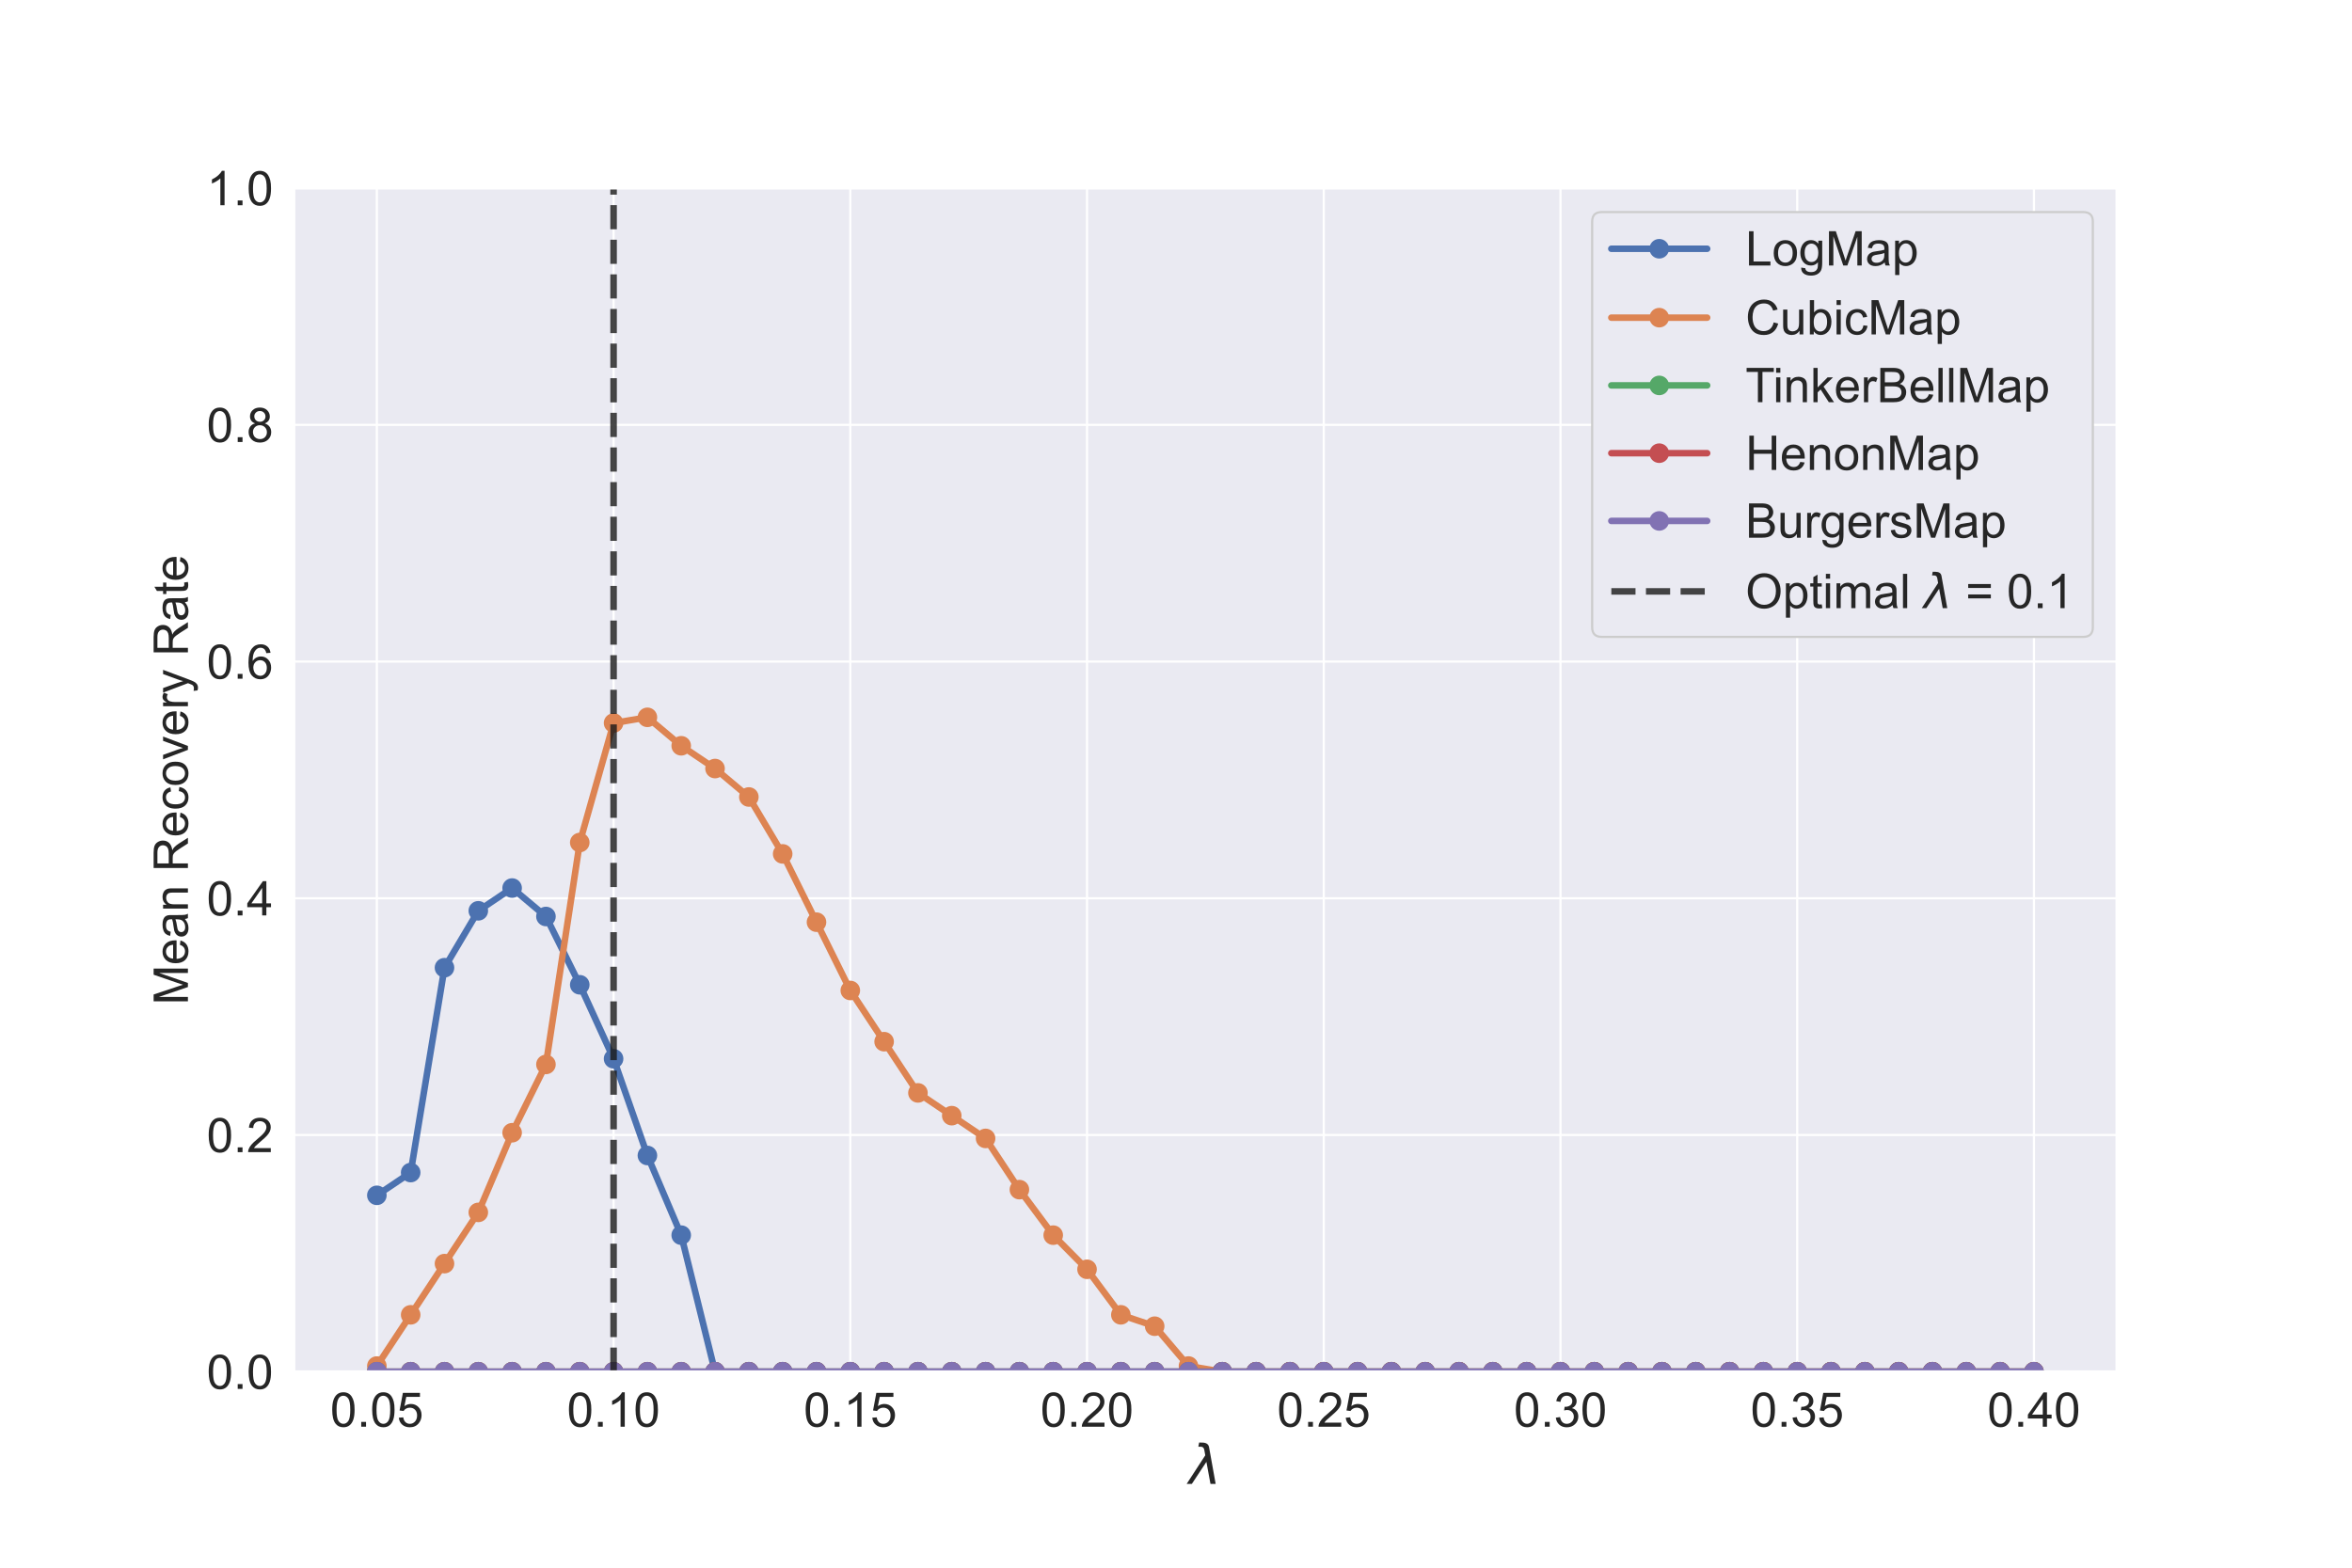 <?xml version="1.0" encoding="utf-8" standalone="no"?>
<!DOCTYPE svg PUBLIC "-//W3C//DTD SVG 1.1//EN"
  "http://www.w3.org/Graphics/SVG/1.1/DTD/svg11.dtd">
<!-- Created with matplotlib (https://matplotlib.org/) -->
<svg height="720pt" version="1.1" viewBox="0 0 1080 720" width="1080pt" xmlns="http://www.w3.org/2000/svg" xmlns:xlink="http://www.w3.org/1999/xlink">
 <defs>
  <style type="text/css">
*{stroke-linecap:butt;stroke-linejoin:round;}
  </style>
 </defs>
 <g id="figure_1">
  <g id="patch_1">
   <path d="M 0 720 
L 1080 720 
L 1080 0 
L 0 0 
z
" style="fill:#ffffff;"/>
  </g>
  <g id="axes_1">
   <g id="patch_2">
    <path d="M 135 630 
L 972 630 
L 972 86.4 
L 135 86.4 
z
" style="fill:#eaeaf2;"/>
   </g>
   <g id="matplotlib.axis_1">
    <g id="xtick_1">
     <g id="line2d_1">
      <path clip-path="url(#p3245fa88de)" d="M 173.045 630 
L 173.045 86.4 
" style="fill:none;stroke:#ffffff;stroke-linecap:round;"/>
     </g>
     <g id="text_1">
      <!-- 0.05 -->
      <defs>
       <path d="M 4.156 35.297 
Q 4.156 48 6.766 55.734 
Q 9.375 63.484 14.516 67.672 
Q 19.672 71.875 27.484 71.875 
Q 33.25 71.875 37.594 69.547 
Q 41.938 67.234 44.766 62.859 
Q 47.609 58.5 49.219 52.219 
Q 50.828 45.953 50.828 35.297 
Q 50.828 22.703 48.234 14.969 
Q 45.656 7.234 40.5 3 
Q 35.359 -1.219 27.484 -1.219 
Q 17.141 -1.219 11.234 6.203 
Q 4.156 15.141 4.156 35.297 
z
M 13.188 35.297 
Q 13.188 17.672 17.312 11.828 
Q 21.438 6 27.484 6 
Q 33.547 6 37.672 11.859 
Q 41.797 17.719 41.797 35.297 
Q 41.797 52.984 37.672 58.781 
Q 33.547 64.594 27.391 64.594 
Q 21.344 64.594 17.719 59.469 
Q 13.188 52.938 13.188 35.297 
z
" id="ArialMT-48"/>
       <path d="M 9.078 0 
L 9.078 10.016 
L 19.094 10.016 
L 19.094 0 
z
" id="ArialMT-46"/>
       <path d="M 4.156 18.75 
L 13.375 19.531 
Q 14.406 12.797 18.141 9.391 
Q 21.875 6 27.156 6 
Q 33.5 6 37.891 10.781 
Q 42.281 15.578 42.281 23.484 
Q 42.281 31 38.062 35.344 
Q 33.844 39.703 27 39.703 
Q 22.75 39.703 19.328 37.766 
Q 15.922 35.844 13.969 32.766 
L 5.719 33.844 
L 12.641 70.609 
L 48.25 70.609 
L 48.25 62.203 
L 19.672 62.203 
L 15.828 42.969 
Q 22.266 47.469 29.344 47.469 
Q 38.719 47.469 45.156 40.969 
Q 51.609 34.469 51.609 24.266 
Q 51.609 14.547 45.953 7.469 
Q 39.062 -1.219 27.156 -1.219 
Q 17.391 -1.219 11.203 4.25 
Q 5.031 9.719 4.156 18.75 
z
" id="ArialMT-53"/>
      </defs>
      <g style="fill:#262626;" transform="translate(151.638 655.247)scale(0.22 -0.22)">
       <use xlink:href="#ArialMT-48"/>
       <use x="55.615" xlink:href="#ArialMT-46"/>
       <use x="83.398" xlink:href="#ArialMT-48"/>
       <use x="139.014" xlink:href="#ArialMT-53"/>
      </g>
     </g>
    </g>
    <g id="xtick_2">
     <g id="line2d_2">
      <path clip-path="url(#p3245fa88de)" d="M 281.747 630 
L 281.747 86.4 
" style="fill:none;stroke:#ffffff;stroke-linecap:round;"/>
     </g>
     <g id="text_2">
      <!-- 0.10 -->
      <defs>
       <path d="M 37.25 0 
L 28.469 0 
L 28.469 56 
Q 25.297 52.984 20.141 49.953 
Q 14.984 46.922 10.891 45.406 
L 10.891 53.906 
Q 18.266 57.375 23.781 62.297 
Q 29.297 67.234 31.594 71.875 
L 37.25 71.875 
z
" id="ArialMT-49"/>
      </defs>
      <g style="fill:#262626;" transform="translate(260.34 655.247)scale(0.22 -0.22)">
       <use xlink:href="#ArialMT-48"/>
       <use x="55.615" xlink:href="#ArialMT-46"/>
       <use x="83.398" xlink:href="#ArialMT-49"/>
       <use x="139.014" xlink:href="#ArialMT-48"/>
      </g>
     </g>
    </g>
    <g id="xtick_3">
     <g id="line2d_3">
      <path clip-path="url(#p3245fa88de)" d="M 390.448 630 
L 390.448 86.4 
" style="fill:none;stroke:#ffffff;stroke-linecap:round;"/>
     </g>
     <g id="text_3">
      <!-- 0.15 -->
      <g style="fill:#262626;" transform="translate(369.041 655.247)scale(0.22 -0.22)">
       <use xlink:href="#ArialMT-48"/>
       <use x="55.615" xlink:href="#ArialMT-46"/>
       <use x="83.398" xlink:href="#ArialMT-49"/>
       <use x="139.014" xlink:href="#ArialMT-53"/>
      </g>
     </g>
    </g>
    <g id="xtick_4">
     <g id="line2d_4">
      <path clip-path="url(#p3245fa88de)" d="M 499.149 630 
L 499.149 86.4 
" style="fill:none;stroke:#ffffff;stroke-linecap:round;"/>
     </g>
     <g id="text_4">
      <!-- 0.20 -->
      <defs>
       <path d="M 50.344 8.453 
L 50.344 0 
L 3.031 0 
Q 2.938 3.172 4.047 6.109 
Q 5.859 10.938 9.828 15.625 
Q 13.812 20.312 21.344 26.469 
Q 33.016 36.031 37.109 41.625 
Q 41.219 47.219 41.219 52.203 
Q 41.219 57.422 37.469 61 
Q 33.734 64.594 27.734 64.594 
Q 21.391 64.594 17.578 60.781 
Q 13.766 56.984 13.719 50.25 
L 4.688 51.172 
Q 5.609 61.281 11.656 66.578 
Q 17.719 71.875 27.938 71.875 
Q 38.234 71.875 44.234 66.156 
Q 50.25 60.453 50.25 52 
Q 50.25 47.703 48.484 43.547 
Q 46.734 39.406 42.656 34.812 
Q 38.578 30.219 29.109 22.219 
Q 21.188 15.578 18.938 13.203 
Q 16.703 10.844 15.234 8.453 
z
" id="ArialMT-50"/>
      </defs>
      <g style="fill:#262626;" transform="translate(477.742 655.247)scale(0.22 -0.22)">
       <use xlink:href="#ArialMT-48"/>
       <use x="55.615" xlink:href="#ArialMT-46"/>
       <use x="83.398" xlink:href="#ArialMT-50"/>
       <use x="139.014" xlink:href="#ArialMT-48"/>
      </g>
     </g>
    </g>
    <g id="xtick_5">
     <g id="line2d_5">
      <path clip-path="url(#p3245fa88de)" d="M 607.851 630 
L 607.851 86.4 
" style="fill:none;stroke:#ffffff;stroke-linecap:round;"/>
     </g>
     <g id="text_5">
      <!-- 0.25 -->
      <g style="fill:#262626;" transform="translate(586.444 655.247)scale(0.22 -0.22)">
       <use xlink:href="#ArialMT-48"/>
       <use x="55.615" xlink:href="#ArialMT-46"/>
       <use x="83.398" xlink:href="#ArialMT-50"/>
       <use x="139.014" xlink:href="#ArialMT-53"/>
      </g>
     </g>
    </g>
    <g id="xtick_6">
     <g id="line2d_6">
      <path clip-path="url(#p3245fa88de)" d="M 716.552 630 
L 716.552 86.4 
" style="fill:none;stroke:#ffffff;stroke-linecap:round;"/>
     </g>
     <g id="text_6">
      <!-- 0.30 -->
      <defs>
       <path d="M 4.203 18.891 
L 12.984 20.062 
Q 14.5 12.594 18.141 9.297 
Q 21.781 6 27 6 
Q 33.203 6 37.469 10.297 
Q 41.75 14.594 41.75 20.953 
Q 41.75 27 37.797 30.922 
Q 33.844 34.859 27.734 34.859 
Q 25.25 34.859 21.531 33.891 
L 22.516 41.609 
Q 23.391 41.5 23.922 41.5 
Q 29.547 41.5 34.031 44.422 
Q 38.531 47.359 38.531 53.469 
Q 38.531 58.297 35.25 61.469 
Q 31.984 64.656 26.812 64.656 
Q 21.688 64.656 18.266 61.422 
Q 14.844 58.203 13.875 51.766 
L 5.078 53.328 
Q 6.688 62.156 12.391 67.016 
Q 18.109 71.875 26.609 71.875 
Q 32.469 71.875 37.391 69.359 
Q 42.328 66.844 44.938 62.5 
Q 47.562 58.156 47.562 53.266 
Q 47.562 48.641 45.062 44.828 
Q 42.578 41.016 37.703 38.766 
Q 44.047 37.312 47.562 32.688 
Q 51.078 28.078 51.078 21.141 
Q 51.078 11.766 44.234 5.25 
Q 37.406 -1.266 26.953 -1.266 
Q 17.531 -1.266 11.297 4.344 
Q 5.078 9.969 4.203 18.891 
z
" id="ArialMT-51"/>
      </defs>
      <g style="fill:#262626;" transform="translate(695.145 655.247)scale(0.22 -0.22)">
       <use xlink:href="#ArialMT-48"/>
       <use x="55.615" xlink:href="#ArialMT-46"/>
       <use x="83.398" xlink:href="#ArialMT-51"/>
       <use x="139.014" xlink:href="#ArialMT-48"/>
      </g>
     </g>
    </g>
    <g id="xtick_7">
     <g id="line2d_7">
      <path clip-path="url(#p3245fa88de)" d="M 825.253 630 
L 825.253 86.4 
" style="fill:none;stroke:#ffffff;stroke-linecap:round;"/>
     </g>
     <g id="text_7">
      <!-- 0.35 -->
      <g style="fill:#262626;" transform="translate(803.846 655.247)scale(0.22 -0.22)">
       <use xlink:href="#ArialMT-48"/>
       <use x="55.615" xlink:href="#ArialMT-46"/>
       <use x="83.398" xlink:href="#ArialMT-51"/>
       <use x="139.014" xlink:href="#ArialMT-53"/>
      </g>
     </g>
    </g>
    <g id="xtick_8">
     <g id="line2d_8">
      <path clip-path="url(#p3245fa88de)" d="M 933.955 630 
L 933.955 86.4 
" style="fill:none;stroke:#ffffff;stroke-linecap:round;"/>
     </g>
     <g id="text_8">
      <!-- 0.40 -->
      <defs>
       <path d="M 32.328 0 
L 32.328 17.141 
L 1.266 17.141 
L 1.266 25.203 
L 33.938 71.578 
L 41.109 71.578 
L 41.109 25.203 
L 50.781 25.203 
L 50.781 17.141 
L 41.109 17.141 
L 41.109 0 
z
M 32.328 25.203 
L 32.328 57.469 
L 9.906 25.203 
z
" id="ArialMT-52"/>
      </defs>
      <g style="fill:#262626;" transform="translate(912.548 655.247)scale(0.22 -0.22)">
       <use xlink:href="#ArialMT-48"/>
       <use x="55.615" xlink:href="#ArialMT-46"/>
       <use x="83.398" xlink:href="#ArialMT-52"/>
       <use x="139.014" xlink:href="#ArialMT-48"/>
      </g>
     </g>
    </g>
    <g id="text_9">
     <!-- $\lambda$ -->
     <defs>
      <path d="M 36.719 67.438 
L 48.828 0 
L 39.312 0 
L 31.844 40.438 
L 5.125 0 
L -4.391 0 
L 29.734 52.438 
L 28.031 62.109 
Q 26.953 68.266 21.734 68.266 
L 17.047 68.266 
L 18.5 75.984 
L 24.219 75.875 
Q 35.203 75.734 36.719 67.438 
z
" id="DejaVuSans-Oblique-955"/>
     </defs>
     <g style="fill:#262626;" transform="translate(546 681.514)scale(0.25 -0.25)">
      <use transform="translate(0 0.016)" xlink:href="#DejaVuSans-Oblique-955"/>
     </g>
    </g>
   </g>
   <g id="matplotlib.axis_2">
    <g id="ytick_1">
     <g id="line2d_9">
      <path clip-path="url(#p3245fa88de)" d="M 135 630 
L 972 630 
" style="fill:none;stroke:#ffffff;stroke-linecap:round;"/>
     </g>
     <g id="text_10">
      <!-- 0.0 -->
      <g style="fill:#262626;" transform="translate(94.92 637.874)scale(0.22 -0.22)">
       <use xlink:href="#ArialMT-48"/>
       <use x="55.615" xlink:href="#ArialMT-46"/>
       <use x="83.398" xlink:href="#ArialMT-48"/>
      </g>
     </g>
    </g>
    <g id="ytick_2">
     <g id="line2d_10">
      <path clip-path="url(#p3245fa88de)" d="M 135 521.28 
L 972 521.28 
" style="fill:none;stroke:#ffffff;stroke-linecap:round;"/>
     </g>
     <g id="text_11">
      <!-- 0.2 -->
      <g style="fill:#262626;" transform="translate(94.92 529.154)scale(0.22 -0.22)">
       <use xlink:href="#ArialMT-48"/>
       <use x="55.615" xlink:href="#ArialMT-46"/>
       <use x="83.398" xlink:href="#ArialMT-50"/>
      </g>
     </g>
    </g>
    <g id="ytick_3">
     <g id="line2d_11">
      <path clip-path="url(#p3245fa88de)" d="M 135 412.56 
L 972 412.56 
" style="fill:none;stroke:#ffffff;stroke-linecap:round;"/>
     </g>
     <g id="text_12">
      <!-- 0.4 -->
      <g style="fill:#262626;" transform="translate(94.92 420.434)scale(0.22 -0.22)">
       <use xlink:href="#ArialMT-48"/>
       <use x="55.615" xlink:href="#ArialMT-46"/>
       <use x="83.398" xlink:href="#ArialMT-52"/>
      </g>
     </g>
    </g>
    <g id="ytick_4">
     <g id="line2d_12">
      <path clip-path="url(#p3245fa88de)" d="M 135 303.84 
L 972 303.84 
" style="fill:none;stroke:#ffffff;stroke-linecap:round;"/>
     </g>
     <g id="text_13">
      <!-- 0.6 -->
      <defs>
       <path d="M 49.75 54.047 
L 41.016 53.375 
Q 39.844 58.547 37.703 60.891 
Q 34.125 64.656 28.906 64.656 
Q 24.703 64.656 21.531 62.312 
Q 17.391 59.281 14.984 53.469 
Q 12.594 47.656 12.5 36.922 
Q 15.672 41.75 20.266 44.094 
Q 24.859 46.438 29.891 46.438 
Q 38.672 46.438 44.844 39.969 
Q 51.031 33.5 51.031 23.25 
Q 51.031 16.5 48.125 10.719 
Q 45.219 4.938 40.141 1.859 
Q 35.062 -1.219 28.609 -1.219 
Q 17.625 -1.219 10.688 6.859 
Q 3.766 14.938 3.766 33.5 
Q 3.766 54.25 11.422 63.672 
Q 18.109 71.875 29.438 71.875 
Q 37.891 71.875 43.281 67.141 
Q 48.688 62.406 49.75 54.047 
z
M 13.875 23.188 
Q 13.875 18.656 15.797 14.5 
Q 17.719 10.359 21.188 8.172 
Q 24.656 6 28.469 6 
Q 34.031 6 38.031 10.484 
Q 42.047 14.984 42.047 22.703 
Q 42.047 30.125 38.078 34.391 
Q 34.125 38.672 28.125 38.672 
Q 22.172 38.672 18.016 34.391 
Q 13.875 30.125 13.875 23.188 
z
" id="ArialMT-54"/>
      </defs>
      <g style="fill:#262626;" transform="translate(94.92 311.714)scale(0.22 -0.22)">
       <use xlink:href="#ArialMT-48"/>
       <use x="55.615" xlink:href="#ArialMT-46"/>
       <use x="83.398" xlink:href="#ArialMT-54"/>
      </g>
     </g>
    </g>
    <g id="ytick_5">
     <g id="line2d_13">
      <path clip-path="url(#p3245fa88de)" d="M 135 195.12 
L 972 195.12 
" style="fill:none;stroke:#ffffff;stroke-linecap:round;"/>
     </g>
     <g id="text_14">
      <!-- 0.8 -->
      <defs>
       <path d="M 17.672 38.812 
Q 12.203 40.828 9.562 44.531 
Q 6.938 48.25 6.938 53.422 
Q 6.938 61.234 12.547 66.547 
Q 18.172 71.875 27.484 71.875 
Q 36.859 71.875 42.578 66.422 
Q 48.297 60.984 48.297 53.172 
Q 48.297 48.188 45.672 44.5 
Q 43.062 40.828 37.75 38.812 
Q 44.344 36.672 47.781 31.875 
Q 51.219 27.094 51.219 20.453 
Q 51.219 11.281 44.719 5.031 
Q 38.234 -1.219 27.641 -1.219 
Q 17.047 -1.219 10.547 5.047 
Q 4.047 11.328 4.047 20.703 
Q 4.047 27.688 7.594 32.391 
Q 11.141 37.109 17.672 38.812 
z
M 15.922 53.719 
Q 15.922 48.641 19.188 45.406 
Q 22.469 42.188 27.688 42.188 
Q 32.766 42.188 36.016 45.375 
Q 39.266 48.578 39.266 53.219 
Q 39.266 58.062 35.906 61.359 
Q 32.562 64.656 27.594 64.656 
Q 22.562 64.656 19.234 61.422 
Q 15.922 58.203 15.922 53.719 
z
M 13.094 20.656 
Q 13.094 16.891 14.875 13.375 
Q 16.656 9.859 20.172 7.922 
Q 23.688 6 27.734 6 
Q 34.031 6 38.125 10.047 
Q 42.234 14.109 42.234 20.359 
Q 42.234 26.703 38.016 30.859 
Q 33.797 35.016 27.438 35.016 
Q 21.234 35.016 17.156 30.906 
Q 13.094 26.812 13.094 20.656 
z
" id="ArialMT-56"/>
      </defs>
      <g style="fill:#262626;" transform="translate(94.92 202.994)scale(0.22 -0.22)">
       <use xlink:href="#ArialMT-48"/>
       <use x="55.615" xlink:href="#ArialMT-46"/>
       <use x="83.398" xlink:href="#ArialMT-56"/>
      </g>
     </g>
    </g>
    <g id="ytick_6">
     <g id="line2d_14">
      <path clip-path="url(#p3245fa88de)" d="M 135 86.4 
L 972 86.4 
" style="fill:none;stroke:#ffffff;stroke-linecap:round;"/>
     </g>
     <g id="text_15">
      <!-- 1.0 -->
      <g style="fill:#262626;" transform="translate(94.92 94.274)scale(0.22 -0.22)">
       <use xlink:href="#ArialMT-49"/>
       <use x="55.615" xlink:href="#ArialMT-46"/>
       <use x="83.398" xlink:href="#ArialMT-48"/>
      </g>
     </g>
    </g>
    <g id="text_16">
     <!-- Mean Recovery Rate -->
     <defs>
      <path d="M 7.422 0 
L 7.422 71.578 
L 21.688 71.578 
L 38.625 20.906 
Q 40.969 13.812 42.047 10.297 
Q 43.266 14.203 45.844 21.781 
L 62.984 71.578 
L 75.734 71.578 
L 75.734 0 
L 66.609 0 
L 66.609 59.906 
L 45.797 0 
L 37.25 0 
L 16.547 60.938 
L 16.547 0 
z
" id="ArialMT-77"/>
      <path d="M 42.094 16.703 
L 51.172 15.578 
Q 49.031 7.625 43.219 3.219 
Q 37.406 -1.172 28.375 -1.172 
Q 17 -1.172 10.328 5.828 
Q 3.656 12.844 3.656 25.484 
Q 3.656 38.578 10.391 45.797 
Q 17.141 53.031 27.875 53.031 
Q 38.281 53.031 44.875 45.953 
Q 51.469 38.875 51.469 26.031 
Q 51.469 25.25 51.422 23.688 
L 12.75 23.688 
Q 13.234 15.141 17.578 10.594 
Q 21.922 6.062 28.422 6.062 
Q 33.25 6.062 36.672 8.594 
Q 40.094 11.141 42.094 16.703 
z
M 13.234 30.906 
L 42.188 30.906 
Q 41.609 37.453 38.875 40.719 
Q 34.672 45.797 27.984 45.797 
Q 21.922 45.797 17.797 41.75 
Q 13.672 37.703 13.234 30.906 
z
" id="ArialMT-101"/>
      <path d="M 40.438 6.391 
Q 35.547 2.25 31.031 0.531 
Q 26.516 -1.172 21.344 -1.172 
Q 12.797 -1.172 8.203 3 
Q 3.609 7.172 3.609 13.672 
Q 3.609 17.484 5.344 20.625 
Q 7.078 23.781 9.891 25.688 
Q 12.703 27.594 16.219 28.562 
Q 18.797 29.25 24.031 29.891 
Q 34.672 31.156 39.703 32.906 
Q 39.75 34.719 39.75 35.203 
Q 39.75 40.578 37.25 42.781 
Q 33.891 45.75 27.25 45.75 
Q 21.047 45.75 18.094 43.578 
Q 15.141 41.406 13.719 35.891 
L 5.125 37.062 
Q 6.297 42.578 8.984 45.969 
Q 11.672 49.359 16.75 51.188 
Q 21.828 53.031 28.516 53.031 
Q 35.156 53.031 39.297 51.469 
Q 43.453 49.906 45.406 47.531 
Q 47.359 45.172 48.141 41.547 
Q 48.578 39.312 48.578 33.453 
L 48.578 21.734 
Q 48.578 9.469 49.141 6.219 
Q 49.703 2.984 51.375 0 
L 42.188 0 
Q 40.828 2.734 40.438 6.391 
z
M 39.703 26.031 
Q 34.906 24.078 25.344 22.703 
Q 19.922 21.922 17.672 20.938 
Q 15.438 19.969 14.203 18.094 
Q 12.984 16.219 12.984 13.922 
Q 12.984 10.406 15.641 8.062 
Q 18.312 5.719 23.438 5.719 
Q 28.516 5.719 32.469 7.938 
Q 36.422 10.156 38.281 14.016 
Q 39.703 17 39.703 22.797 
z
" id="ArialMT-97"/>
      <path d="M 6.594 0 
L 6.594 51.859 
L 14.5 51.859 
L 14.5 44.484 
Q 20.219 53.031 31 53.031 
Q 35.688 53.031 39.625 51.344 
Q 43.562 49.656 45.516 46.922 
Q 47.469 44.188 48.25 40.438 
Q 48.734 37.984 48.734 31.891 
L 48.734 0 
L 39.938 0 
L 39.938 31.547 
Q 39.938 36.922 38.906 39.578 
Q 37.891 42.234 35.281 43.812 
Q 32.672 45.406 29.156 45.406 
Q 23.531 45.406 19.453 41.844 
Q 15.375 38.281 15.375 28.328 
L 15.375 0 
z
" id="ArialMT-110"/>
      <path id="ArialMT-32"/>
      <path d="M 7.859 0 
L 7.859 71.578 
L 39.594 71.578 
Q 49.172 71.578 54.141 69.641 
Q 59.125 67.719 62.109 62.828 
Q 65.094 57.953 65.094 52.047 
Q 65.094 44.438 60.156 39.203 
Q 55.219 33.984 44.922 32.562 
Q 48.688 30.766 50.641 29 
Q 54.781 25.203 58.5 19.484 
L 70.953 0 
L 59.031 0 
L 49.562 14.891 
Q 45.406 21.344 42.719 24.75 
Q 40.047 28.172 37.922 29.531 
Q 35.797 30.906 33.594 31.453 
Q 31.984 31.781 28.328 31.781 
L 17.328 31.781 
L 17.328 0 
z
M 17.328 39.984 
L 37.703 39.984 
Q 44.188 39.984 47.844 41.328 
Q 51.516 42.672 53.422 45.625 
Q 55.328 48.578 55.328 52.047 
Q 55.328 57.125 51.641 60.391 
Q 47.953 63.672 39.984 63.672 
L 17.328 63.672 
z
" id="ArialMT-82"/>
      <path d="M 40.438 19 
L 49.078 17.875 
Q 47.656 8.938 41.812 3.875 
Q 35.984 -1.172 27.484 -1.172 
Q 16.844 -1.172 10.375 5.781 
Q 3.906 12.75 3.906 25.734 
Q 3.906 34.125 6.688 40.422 
Q 9.469 46.734 15.156 49.875 
Q 20.844 53.031 27.547 53.031 
Q 35.984 53.031 41.359 48.75 
Q 46.734 44.484 48.25 36.625 
L 39.703 35.297 
Q 38.484 40.531 35.375 43.156 
Q 32.281 45.797 27.875 45.797 
Q 21.234 45.797 17.078 41.031 
Q 12.938 36.281 12.938 25.984 
Q 12.938 15.531 16.938 10.797 
Q 20.953 6.062 27.391 6.062 
Q 32.562 6.062 36.031 9.234 
Q 39.5 12.406 40.438 19 
z
" id="ArialMT-99"/>
      <path d="M 3.328 25.922 
Q 3.328 40.328 11.328 47.266 
Q 18.016 53.031 27.641 53.031 
Q 38.328 53.031 45.109 46.016 
Q 51.906 39.016 51.906 26.656 
Q 51.906 16.656 48.906 10.906 
Q 45.906 5.172 40.156 2 
Q 34.422 -1.172 27.641 -1.172 
Q 16.75 -1.172 10.031 5.812 
Q 3.328 12.797 3.328 25.922 
z
M 12.359 25.922 
Q 12.359 15.969 16.703 11.016 
Q 21.047 6.062 27.641 6.062 
Q 34.188 6.062 38.531 11.031 
Q 42.875 16.016 42.875 26.219 
Q 42.875 35.844 38.5 40.797 
Q 34.125 45.75 27.641 45.75 
Q 21.047 45.75 16.703 40.812 
Q 12.359 35.891 12.359 25.922 
z
" id="ArialMT-111"/>
      <path d="M 21 0 
L 1.266 51.859 
L 10.547 51.859 
L 21.688 20.797 
Q 23.484 15.766 25 10.359 
Q 26.172 14.453 28.266 20.219 
L 39.797 51.859 
L 48.828 51.859 
L 29.203 0 
z
" id="ArialMT-118"/>
      <path d="M 6.5 0 
L 6.5 51.859 
L 14.406 51.859 
L 14.406 44 
Q 17.438 49.516 20 51.266 
Q 22.562 53.031 25.641 53.031 
Q 30.078 53.031 34.672 50.203 
L 31.641 42.047 
Q 28.422 43.953 25.203 43.953 
Q 22.312 43.953 20.016 42.219 
Q 17.719 40.484 16.75 37.406 
Q 15.281 32.719 15.281 27.156 
L 15.281 0 
z
" id="ArialMT-114"/>
      <path d="M 6.203 -19.969 
L 5.219 -11.719 
Q 8.109 -12.5 10.25 -12.5 
Q 13.188 -12.5 14.938 -11.516 
Q 16.703 -10.547 17.828 -8.797 
Q 18.656 -7.469 20.516 -2.25 
Q 20.75 -1.516 21.297 -0.094 
L 1.609 51.859 
L 11.078 51.859 
L 21.875 21.828 
Q 23.969 16.109 25.641 9.812 
Q 27.156 15.875 29.25 21.625 
L 40.328 51.859 
L 49.125 51.859 
L 29.391 -0.875 
Q 26.219 -9.422 24.469 -12.641 
Q 22.125 -17 19.094 -19.016 
Q 16.062 -21.047 11.859 -21.047 
Q 9.328 -21.047 6.203 -19.969 
z
" id="ArialMT-121"/>
      <path d="M 25.781 7.859 
L 27.047 0.094 
Q 23.344 -0.688 20.406 -0.688 
Q 15.625 -0.688 12.984 0.828 
Q 10.359 2.344 9.281 4.812 
Q 8.203 7.281 8.203 15.188 
L 8.203 45.016 
L 1.766 45.016 
L 1.766 51.859 
L 8.203 51.859 
L 8.203 64.703 
L 16.938 69.969 
L 16.938 51.859 
L 25.781 51.859 
L 25.781 45.016 
L 16.938 45.016 
L 16.938 14.703 
Q 16.938 10.938 17.406 9.859 
Q 17.875 8.797 18.922 8.156 
Q 19.969 7.516 21.922 7.516 
Q 23.391 7.516 25.781 7.859 
z
" id="ArialMT-116"/>
     </defs>
     <g style="fill:#262626;" transform="translate(86.29 461.517)rotate(-90)scale(0.22 -0.22)">
      <use xlink:href="#ArialMT-77"/>
      <use x="83.301" xlink:href="#ArialMT-101"/>
      <use x="138.916" xlink:href="#ArialMT-97"/>
      <use x="194.531" xlink:href="#ArialMT-110"/>
      <use x="250.146" xlink:href="#ArialMT-32"/>
      <use x="277.93" xlink:href="#ArialMT-82"/>
      <use x="350.146" xlink:href="#ArialMT-101"/>
      <use x="405.762" xlink:href="#ArialMT-99"/>
      <use x="455.762" xlink:href="#ArialMT-111"/>
      <use x="511.377" xlink:href="#ArialMT-118"/>
      <use x="561.377" xlink:href="#ArialMT-101"/>
      <use x="616.992" xlink:href="#ArialMT-114"/>
      <use x="650.293" xlink:href="#ArialMT-121"/>
      <use x="700.293" xlink:href="#ArialMT-32"/>
      <use x="728.076" xlink:href="#ArialMT-82"/>
      <use x="800.293" xlink:href="#ArialMT-97"/>
      <use x="855.908" xlink:href="#ArialMT-116"/>
      <use x="883.691" xlink:href="#ArialMT-101"/>
     </g>
    </g>
   </g>
   <g id="line2d_15">
    <path clip-path="url(#p3245fa88de)" d="M 173.045 548.983 
L 188.574 538.529 
L 204.103 444.444 
L 219.632 418.31 
L 235.16 407.856 
L 250.689 420.923 
L 266.218 452.285 
L 281.747 486.26 
L 297.276 530.688 
L 312.804 567.277 
L 328.333 630 
L 343.862 630 
L 359.391 630 
L 374.919 630 
L 390.448 630 
L 405.977 630 
L 421.506 630 
L 437.034 630 
L 452.563 630 
L 468.092 630 
L 483.621 630 
L 499.149 630 
L 514.678 630 
L 530.207 630 
L 545.736 630 
L 561.264 630 
L 576.793 630 
L 592.322 630 
L 607.851 630 
L 623.379 630 
L 638.908 630 
L 654.437 630 
L 669.966 630 
L 685.494 630 
L 701.023 630 
L 716.552 630 
L 732.081 630 
L 747.609 630 
L 763.138 630 
L 778.667 630 
L 794.196 630 
L 809.724 630 
L 825.253 630 
L 840.782 630 
L 856.311 630 
L 871.84 630 
L 887.368 630 
L 902.897 630 
L 918.426 630 
L 933.955 630 
" style="fill:none;stroke:#4c72b0;stroke-linecap:round;stroke-width:3;"/>
    <defs>
     <path d="M 0 4 
C 1.061 4 2.078 3.579 2.828 2.828 
C 3.579 2.078 4 1.061 4 0 
C 4 -1.061 3.579 -2.078 2.828 -2.828 
C 2.078 -3.579 1.061 -4 0 -4 
C -1.061 -4 -2.078 -3.579 -2.828 -2.828 
C -3.579 -2.078 -4 -1.061 -4 0 
C -4 1.061 -3.579 2.078 -2.828 2.828 
C -2.078 3.579 -1.061 4 0 4 
z
" id="m0034f6e077" style="stroke:#4c72b0;"/>
    </defs>
    <g clip-path="url(#p3245fa88de)">
     <use style="fill:#4c72b0;stroke:#4c72b0;" x="173.045" xlink:href="#m0034f6e077" y="548.983"/>
     <use style="fill:#4c72b0;stroke:#4c72b0;" x="188.574" xlink:href="#m0034f6e077" y="538.529"/>
     <use style="fill:#4c72b0;stroke:#4c72b0;" x="204.103" xlink:href="#m0034f6e077" y="444.444"/>
     <use style="fill:#4c72b0;stroke:#4c72b0;" x="219.632" xlink:href="#m0034f6e077" y="418.31"/>
     <use style="fill:#4c72b0;stroke:#4c72b0;" x="235.16" xlink:href="#m0034f6e077" y="407.856"/>
     <use style="fill:#4c72b0;stroke:#4c72b0;" x="250.689" xlink:href="#m0034f6e077" y="420.923"/>
     <use style="fill:#4c72b0;stroke:#4c72b0;" x="266.218" xlink:href="#m0034f6e077" y="452.285"/>
     <use style="fill:#4c72b0;stroke:#4c72b0;" x="281.747" xlink:href="#m0034f6e077" y="486.26"/>
     <use style="fill:#4c72b0;stroke:#4c72b0;" x="297.276" xlink:href="#m0034f6e077" y="530.688"/>
     <use style="fill:#4c72b0;stroke:#4c72b0;" x="312.804" xlink:href="#m0034f6e077" y="567.277"/>
     <use style="fill:#4c72b0;stroke:#4c72b0;" x="328.333" xlink:href="#m0034f6e077" y="630"/>
     <use style="fill:#4c72b0;stroke:#4c72b0;" x="343.862" xlink:href="#m0034f6e077" y="630"/>
     <use style="fill:#4c72b0;stroke:#4c72b0;" x="359.391" xlink:href="#m0034f6e077" y="630"/>
     <use style="fill:#4c72b0;stroke:#4c72b0;" x="374.919" xlink:href="#m0034f6e077" y="630"/>
     <use style="fill:#4c72b0;stroke:#4c72b0;" x="390.448" xlink:href="#m0034f6e077" y="630"/>
     <use style="fill:#4c72b0;stroke:#4c72b0;" x="405.977" xlink:href="#m0034f6e077" y="630"/>
     <use style="fill:#4c72b0;stroke:#4c72b0;" x="421.506" xlink:href="#m0034f6e077" y="630"/>
     <use style="fill:#4c72b0;stroke:#4c72b0;" x="437.034" xlink:href="#m0034f6e077" y="630"/>
     <use style="fill:#4c72b0;stroke:#4c72b0;" x="452.563" xlink:href="#m0034f6e077" y="630"/>
     <use style="fill:#4c72b0;stroke:#4c72b0;" x="468.092" xlink:href="#m0034f6e077" y="630"/>
     <use style="fill:#4c72b0;stroke:#4c72b0;" x="483.621" xlink:href="#m0034f6e077" y="630"/>
     <use style="fill:#4c72b0;stroke:#4c72b0;" x="499.149" xlink:href="#m0034f6e077" y="630"/>
     <use style="fill:#4c72b0;stroke:#4c72b0;" x="514.678" xlink:href="#m0034f6e077" y="630"/>
     <use style="fill:#4c72b0;stroke:#4c72b0;" x="530.207" xlink:href="#m0034f6e077" y="630"/>
     <use style="fill:#4c72b0;stroke:#4c72b0;" x="545.736" xlink:href="#m0034f6e077" y="630"/>
     <use style="fill:#4c72b0;stroke:#4c72b0;" x="561.264" xlink:href="#m0034f6e077" y="630"/>
     <use style="fill:#4c72b0;stroke:#4c72b0;" x="576.793" xlink:href="#m0034f6e077" y="630"/>
     <use style="fill:#4c72b0;stroke:#4c72b0;" x="592.322" xlink:href="#m0034f6e077" y="630"/>
     <use style="fill:#4c72b0;stroke:#4c72b0;" x="607.851" xlink:href="#m0034f6e077" y="630"/>
     <use style="fill:#4c72b0;stroke:#4c72b0;" x="623.379" xlink:href="#m0034f6e077" y="630"/>
     <use style="fill:#4c72b0;stroke:#4c72b0;" x="638.908" xlink:href="#m0034f6e077" y="630"/>
     <use style="fill:#4c72b0;stroke:#4c72b0;" x="654.437" xlink:href="#m0034f6e077" y="630"/>
     <use style="fill:#4c72b0;stroke:#4c72b0;" x="669.966" xlink:href="#m0034f6e077" y="630"/>
     <use style="fill:#4c72b0;stroke:#4c72b0;" x="685.494" xlink:href="#m0034f6e077" y="630"/>
     <use style="fill:#4c72b0;stroke:#4c72b0;" x="701.023" xlink:href="#m0034f6e077" y="630"/>
     <use style="fill:#4c72b0;stroke:#4c72b0;" x="716.552" xlink:href="#m0034f6e077" y="630"/>
     <use style="fill:#4c72b0;stroke:#4c72b0;" x="732.081" xlink:href="#m0034f6e077" y="630"/>
     <use style="fill:#4c72b0;stroke:#4c72b0;" x="747.609" xlink:href="#m0034f6e077" y="630"/>
     <use style="fill:#4c72b0;stroke:#4c72b0;" x="763.138" xlink:href="#m0034f6e077" y="630"/>
     <use style="fill:#4c72b0;stroke:#4c72b0;" x="778.667" xlink:href="#m0034f6e077" y="630"/>
     <use style="fill:#4c72b0;stroke:#4c72b0;" x="794.196" xlink:href="#m0034f6e077" y="630"/>
     <use style="fill:#4c72b0;stroke:#4c72b0;" x="809.724" xlink:href="#m0034f6e077" y="630"/>
     <use style="fill:#4c72b0;stroke:#4c72b0;" x="825.253" xlink:href="#m0034f6e077" y="630"/>
     <use style="fill:#4c72b0;stroke:#4c72b0;" x="840.782" xlink:href="#m0034f6e077" y="630"/>
     <use style="fill:#4c72b0;stroke:#4c72b0;" x="856.311" xlink:href="#m0034f6e077" y="630"/>
     <use style="fill:#4c72b0;stroke:#4c72b0;" x="871.84" xlink:href="#m0034f6e077" y="630"/>
     <use style="fill:#4c72b0;stroke:#4c72b0;" x="887.368" xlink:href="#m0034f6e077" y="630"/>
     <use style="fill:#4c72b0;stroke:#4c72b0;" x="902.897" xlink:href="#m0034f6e077" y="630"/>
     <use style="fill:#4c72b0;stroke:#4c72b0;" x="918.426" xlink:href="#m0034f6e077" y="630"/>
     <use style="fill:#4c72b0;stroke:#4c72b0;" x="933.955" xlink:href="#m0034f6e077" y="630"/>
    </g>
   </g>
   <g id="line2d_16">
    <path clip-path="url(#p3245fa88de)" d="M 173.045 627.387 
L 188.574 603.865 
L 204.103 580.344 
L 219.632 556.823 
L 235.16 520.235 
L 250.689 488.873 
L 266.218 386.948 
L 281.747 332.065 
L 297.276 329.452 
L 312.804 342.519 
L 328.333 352.973 
L 343.862 366.04 
L 359.391 392.175 
L 374.919 423.537 
L 390.448 454.898 
L 405.977 478.419 
L 421.506 501.94 
L 437.034 512.394 
L 452.563 522.848 
L 468.092 546.369 
L 483.621 567.277 
L 499.149 582.958 
L 514.678 603.865 
L 530.207 609.092 
L 545.736 627.387 
L 561.264 630 
L 576.793 630 
L 592.322 630 
L 607.851 630 
L 623.379 630 
L 638.908 630 
L 654.437 630 
L 669.966 630 
L 685.494 630 
L 701.023 630 
L 716.552 630 
L 732.081 630 
L 747.609 630 
L 763.138 630 
L 778.667 630 
L 794.196 630 
L 809.724 630 
L 825.253 630 
L 840.782 630 
L 856.311 630 
L 871.84 630 
L 887.368 630 
L 902.897 630 
L 918.426 630 
L 933.955 630 
" style="fill:none;stroke:#dd8452;stroke-linecap:round;stroke-width:3;"/>
    <defs>
     <path d="M 0 4 
C 1.061 4 2.078 3.579 2.828 2.828 
C 3.579 2.078 4 1.061 4 0 
C 4 -1.061 3.579 -2.078 2.828 -2.828 
C 2.078 -3.579 1.061 -4 0 -4 
C -1.061 -4 -2.078 -3.579 -2.828 -2.828 
C -3.579 -2.078 -4 -1.061 -4 0 
C -4 1.061 -3.579 2.078 -2.828 2.828 
C -2.078 3.579 -1.061 4 0 4 
z
" id="m5cf357b479" style="stroke:#dd8452;"/>
    </defs>
    <g clip-path="url(#p3245fa88de)">
     <use style="fill:#dd8452;stroke:#dd8452;" x="173.045" xlink:href="#m5cf357b479" y="627.387"/>
     <use style="fill:#dd8452;stroke:#dd8452;" x="188.574" xlink:href="#m5cf357b479" y="603.865"/>
     <use style="fill:#dd8452;stroke:#dd8452;" x="204.103" xlink:href="#m5cf357b479" y="580.344"/>
     <use style="fill:#dd8452;stroke:#dd8452;" x="219.632" xlink:href="#m5cf357b479" y="556.823"/>
     <use style="fill:#dd8452;stroke:#dd8452;" x="235.16" xlink:href="#m5cf357b479" y="520.235"/>
     <use style="fill:#dd8452;stroke:#dd8452;" x="250.689" xlink:href="#m5cf357b479" y="488.873"/>
     <use style="fill:#dd8452;stroke:#dd8452;" x="266.218" xlink:href="#m5cf357b479" y="386.948"/>
     <use style="fill:#dd8452;stroke:#dd8452;" x="281.747" xlink:href="#m5cf357b479" y="332.065"/>
     <use style="fill:#dd8452;stroke:#dd8452;" x="297.276" xlink:href="#m5cf357b479" y="329.452"/>
     <use style="fill:#dd8452;stroke:#dd8452;" x="312.804" xlink:href="#m5cf357b479" y="342.519"/>
     <use style="fill:#dd8452;stroke:#dd8452;" x="328.333" xlink:href="#m5cf357b479" y="352.973"/>
     <use style="fill:#dd8452;stroke:#dd8452;" x="343.862" xlink:href="#m5cf357b479" y="366.04"/>
     <use style="fill:#dd8452;stroke:#dd8452;" x="359.391" xlink:href="#m5cf357b479" y="392.175"/>
     <use style="fill:#dd8452;stroke:#dd8452;" x="374.919" xlink:href="#m5cf357b479" y="423.537"/>
     <use style="fill:#dd8452;stroke:#dd8452;" x="390.448" xlink:href="#m5cf357b479" y="454.898"/>
     <use style="fill:#dd8452;stroke:#dd8452;" x="405.977" xlink:href="#m5cf357b479" y="478.419"/>
     <use style="fill:#dd8452;stroke:#dd8452;" x="421.506" xlink:href="#m5cf357b479" y="501.94"/>
     <use style="fill:#dd8452;stroke:#dd8452;" x="437.034" xlink:href="#m5cf357b479" y="512.394"/>
     <use style="fill:#dd8452;stroke:#dd8452;" x="452.563" xlink:href="#m5cf357b479" y="522.848"/>
     <use style="fill:#dd8452;stroke:#dd8452;" x="468.092" xlink:href="#m5cf357b479" y="546.369"/>
     <use style="fill:#dd8452;stroke:#dd8452;" x="483.621" xlink:href="#m5cf357b479" y="567.277"/>
     <use style="fill:#dd8452;stroke:#dd8452;" x="499.149" xlink:href="#m5cf357b479" y="582.958"/>
     <use style="fill:#dd8452;stroke:#dd8452;" x="514.678" xlink:href="#m5cf357b479" y="603.865"/>
     <use style="fill:#dd8452;stroke:#dd8452;" x="530.207" xlink:href="#m5cf357b479" y="609.092"/>
     <use style="fill:#dd8452;stroke:#dd8452;" x="545.736" xlink:href="#m5cf357b479" y="627.387"/>
     <use style="fill:#dd8452;stroke:#dd8452;" x="561.264" xlink:href="#m5cf357b479" y="630"/>
     <use style="fill:#dd8452;stroke:#dd8452;" x="576.793" xlink:href="#m5cf357b479" y="630"/>
     <use style="fill:#dd8452;stroke:#dd8452;" x="592.322" xlink:href="#m5cf357b479" y="630"/>
     <use style="fill:#dd8452;stroke:#dd8452;" x="607.851" xlink:href="#m5cf357b479" y="630"/>
     <use style="fill:#dd8452;stroke:#dd8452;" x="623.379" xlink:href="#m5cf357b479" y="630"/>
     <use style="fill:#dd8452;stroke:#dd8452;" x="638.908" xlink:href="#m5cf357b479" y="630"/>
     <use style="fill:#dd8452;stroke:#dd8452;" x="654.437" xlink:href="#m5cf357b479" y="630"/>
     <use style="fill:#dd8452;stroke:#dd8452;" x="669.966" xlink:href="#m5cf357b479" y="630"/>
     <use style="fill:#dd8452;stroke:#dd8452;" x="685.494" xlink:href="#m5cf357b479" y="630"/>
     <use style="fill:#dd8452;stroke:#dd8452;" x="701.023" xlink:href="#m5cf357b479" y="630"/>
     <use style="fill:#dd8452;stroke:#dd8452;" x="716.552" xlink:href="#m5cf357b479" y="630"/>
     <use style="fill:#dd8452;stroke:#dd8452;" x="732.081" xlink:href="#m5cf357b479" y="630"/>
     <use style="fill:#dd8452;stroke:#dd8452;" x="747.609" xlink:href="#m5cf357b479" y="630"/>
     <use style="fill:#dd8452;stroke:#dd8452;" x="763.138" xlink:href="#m5cf357b479" y="630"/>
     <use style="fill:#dd8452;stroke:#dd8452;" x="778.667" xlink:href="#m5cf357b479" y="630"/>
     <use style="fill:#dd8452;stroke:#dd8452;" x="794.196" xlink:href="#m5cf357b479" y="630"/>
     <use style="fill:#dd8452;stroke:#dd8452;" x="809.724" xlink:href="#m5cf357b479" y="630"/>
     <use style="fill:#dd8452;stroke:#dd8452;" x="825.253" xlink:href="#m5cf357b479" y="630"/>
     <use style="fill:#dd8452;stroke:#dd8452;" x="840.782" xlink:href="#m5cf357b479" y="630"/>
     <use style="fill:#dd8452;stroke:#dd8452;" x="856.311" xlink:href="#m5cf357b479" y="630"/>
     <use style="fill:#dd8452;stroke:#dd8452;" x="871.84" xlink:href="#m5cf357b479" y="630"/>
     <use style="fill:#dd8452;stroke:#dd8452;" x="887.368" xlink:href="#m5cf357b479" y="630"/>
     <use style="fill:#dd8452;stroke:#dd8452;" x="902.897" xlink:href="#m5cf357b479" y="630"/>
     <use style="fill:#dd8452;stroke:#dd8452;" x="918.426" xlink:href="#m5cf357b479" y="630"/>
     <use style="fill:#dd8452;stroke:#dd8452;" x="933.955" xlink:href="#m5cf357b479" y="630"/>
    </g>
   </g>
   <g id="line2d_17">
    <path clip-path="url(#p3245fa88de)" d="M 173.045 630 
L 188.574 630 
L 204.103 630 
L 219.632 630 
L 235.16 630 
L 250.689 630 
L 266.218 630 
L 281.747 630 
L 297.276 630 
L 312.804 630 
L 328.333 630 
L 343.862 630 
L 359.391 630 
L 374.919 630 
L 390.448 630 
L 405.977 630 
L 421.506 630 
L 437.034 630 
L 452.563 630 
L 468.092 630 
L 483.621 630 
L 499.149 630 
L 514.678 630 
L 530.207 630 
L 545.736 630 
L 561.264 630 
L 576.793 630 
L 592.322 630 
L 607.851 630 
L 623.379 630 
L 638.908 630 
L 654.437 630 
L 669.966 630 
L 685.494 630 
L 701.023 630 
L 716.552 630 
L 732.081 630 
L 747.609 630 
L 763.138 630 
L 778.667 630 
L 794.196 630 
L 809.724 630 
L 825.253 630 
L 840.782 630 
L 856.311 630 
L 871.84 630 
L 887.368 630 
L 902.897 630 
L 918.426 630 
L 933.955 630 
" style="fill:none;stroke:#55a868;stroke-linecap:round;stroke-width:3;"/>
    <defs>
     <path d="M 0 4 
C 1.061 4 2.078 3.579 2.828 2.828 
C 3.579 2.078 4 1.061 4 0 
C 4 -1.061 3.579 -2.078 2.828 -2.828 
C 2.078 -3.579 1.061 -4 0 -4 
C -1.061 -4 -2.078 -3.579 -2.828 -2.828 
C -3.579 -2.078 -4 -1.061 -4 0 
C -4 1.061 -3.579 2.078 -2.828 2.828 
C -2.078 3.579 -1.061 4 0 4 
z
" id="m5cc9284840" style="stroke:#55a868;"/>
    </defs>
    <g clip-path="url(#p3245fa88de)">
     <use style="fill:#55a868;stroke:#55a868;" x="173.045" xlink:href="#m5cc9284840" y="630"/>
     <use style="fill:#55a868;stroke:#55a868;" x="188.574" xlink:href="#m5cc9284840" y="630"/>
     <use style="fill:#55a868;stroke:#55a868;" x="204.103" xlink:href="#m5cc9284840" y="630"/>
     <use style="fill:#55a868;stroke:#55a868;" x="219.632" xlink:href="#m5cc9284840" y="630"/>
     <use style="fill:#55a868;stroke:#55a868;" x="235.16" xlink:href="#m5cc9284840" y="630"/>
     <use style="fill:#55a868;stroke:#55a868;" x="250.689" xlink:href="#m5cc9284840" y="630"/>
     <use style="fill:#55a868;stroke:#55a868;" x="266.218" xlink:href="#m5cc9284840" y="630"/>
     <use style="fill:#55a868;stroke:#55a868;" x="281.747" xlink:href="#m5cc9284840" y="630"/>
     <use style="fill:#55a868;stroke:#55a868;" x="297.276" xlink:href="#m5cc9284840" y="630"/>
     <use style="fill:#55a868;stroke:#55a868;" x="312.804" xlink:href="#m5cc9284840" y="630"/>
     <use style="fill:#55a868;stroke:#55a868;" x="328.333" xlink:href="#m5cc9284840" y="630"/>
     <use style="fill:#55a868;stroke:#55a868;" x="343.862" xlink:href="#m5cc9284840" y="630"/>
     <use style="fill:#55a868;stroke:#55a868;" x="359.391" xlink:href="#m5cc9284840" y="630"/>
     <use style="fill:#55a868;stroke:#55a868;" x="374.919" xlink:href="#m5cc9284840" y="630"/>
     <use style="fill:#55a868;stroke:#55a868;" x="390.448" xlink:href="#m5cc9284840" y="630"/>
     <use style="fill:#55a868;stroke:#55a868;" x="405.977" xlink:href="#m5cc9284840" y="630"/>
     <use style="fill:#55a868;stroke:#55a868;" x="421.506" xlink:href="#m5cc9284840" y="630"/>
     <use style="fill:#55a868;stroke:#55a868;" x="437.034" xlink:href="#m5cc9284840" y="630"/>
     <use style="fill:#55a868;stroke:#55a868;" x="452.563" xlink:href="#m5cc9284840" y="630"/>
     <use style="fill:#55a868;stroke:#55a868;" x="468.092" xlink:href="#m5cc9284840" y="630"/>
     <use style="fill:#55a868;stroke:#55a868;" x="483.621" xlink:href="#m5cc9284840" y="630"/>
     <use style="fill:#55a868;stroke:#55a868;" x="499.149" xlink:href="#m5cc9284840" y="630"/>
     <use style="fill:#55a868;stroke:#55a868;" x="514.678" xlink:href="#m5cc9284840" y="630"/>
     <use style="fill:#55a868;stroke:#55a868;" x="530.207" xlink:href="#m5cc9284840" y="630"/>
     <use style="fill:#55a868;stroke:#55a868;" x="545.736" xlink:href="#m5cc9284840" y="630"/>
     <use style="fill:#55a868;stroke:#55a868;" x="561.264" xlink:href="#m5cc9284840" y="630"/>
     <use style="fill:#55a868;stroke:#55a868;" x="576.793" xlink:href="#m5cc9284840" y="630"/>
     <use style="fill:#55a868;stroke:#55a868;" x="592.322" xlink:href="#m5cc9284840" y="630"/>
     <use style="fill:#55a868;stroke:#55a868;" x="607.851" xlink:href="#m5cc9284840" y="630"/>
     <use style="fill:#55a868;stroke:#55a868;" x="623.379" xlink:href="#m5cc9284840" y="630"/>
     <use style="fill:#55a868;stroke:#55a868;" x="638.908" xlink:href="#m5cc9284840" y="630"/>
     <use style="fill:#55a868;stroke:#55a868;" x="654.437" xlink:href="#m5cc9284840" y="630"/>
     <use style="fill:#55a868;stroke:#55a868;" x="669.966" xlink:href="#m5cc9284840" y="630"/>
     <use style="fill:#55a868;stroke:#55a868;" x="685.494" xlink:href="#m5cc9284840" y="630"/>
     <use style="fill:#55a868;stroke:#55a868;" x="701.023" xlink:href="#m5cc9284840" y="630"/>
     <use style="fill:#55a868;stroke:#55a868;" x="716.552" xlink:href="#m5cc9284840" y="630"/>
     <use style="fill:#55a868;stroke:#55a868;" x="732.081" xlink:href="#m5cc9284840" y="630"/>
     <use style="fill:#55a868;stroke:#55a868;" x="747.609" xlink:href="#m5cc9284840" y="630"/>
     <use style="fill:#55a868;stroke:#55a868;" x="763.138" xlink:href="#m5cc9284840" y="630"/>
     <use style="fill:#55a868;stroke:#55a868;" x="778.667" xlink:href="#m5cc9284840" y="630"/>
     <use style="fill:#55a868;stroke:#55a868;" x="794.196" xlink:href="#m5cc9284840" y="630"/>
     <use style="fill:#55a868;stroke:#55a868;" x="809.724" xlink:href="#m5cc9284840" y="630"/>
     <use style="fill:#55a868;stroke:#55a868;" x="825.253" xlink:href="#m5cc9284840" y="630"/>
     <use style="fill:#55a868;stroke:#55a868;" x="840.782" xlink:href="#m5cc9284840" y="630"/>
     <use style="fill:#55a868;stroke:#55a868;" x="856.311" xlink:href="#m5cc9284840" y="630"/>
     <use style="fill:#55a868;stroke:#55a868;" x="871.84" xlink:href="#m5cc9284840" y="630"/>
     <use style="fill:#55a868;stroke:#55a868;" x="887.368" xlink:href="#m5cc9284840" y="630"/>
     <use style="fill:#55a868;stroke:#55a868;" x="902.897" xlink:href="#m5cc9284840" y="630"/>
     <use style="fill:#55a868;stroke:#55a868;" x="918.426" xlink:href="#m5cc9284840" y="630"/>
     <use style="fill:#55a868;stroke:#55a868;" x="933.955" xlink:href="#m5cc9284840" y="630"/>
    </g>
   </g>
   <g id="line2d_18">
    <path clip-path="url(#p3245fa88de)" d="M 173.045 630 
L 188.574 630 
L 204.103 630 
L 219.632 630 
L 235.16 630 
L 250.689 630 
L 266.218 630 
L 281.747 630 
L 297.276 630 
L 312.804 630 
L 328.333 630 
L 343.862 630 
L 359.391 630 
L 374.919 630 
L 390.448 630 
L 405.977 630 
L 421.506 630 
L 437.034 630 
L 452.563 630 
L 468.092 630 
L 483.621 630 
L 499.149 630 
L 514.678 630 
L 530.207 630 
L 545.736 630 
L 561.264 630 
L 576.793 630 
L 592.322 630 
L 607.851 630 
L 623.379 630 
L 638.908 630 
L 654.437 630 
L 669.966 630 
L 685.494 630 
L 701.023 630 
L 716.552 630 
L 732.081 630 
L 747.609 630 
L 763.138 630 
L 778.667 630 
L 794.196 630 
L 809.724 630 
L 825.253 630 
L 840.782 630 
L 856.311 630 
L 871.84 630 
L 887.368 630 
L 902.897 630 
L 918.426 630 
L 933.955 630 
" style="fill:none;stroke:#c44e52;stroke-linecap:round;stroke-width:3;"/>
    <defs>
     <path d="M 0 4 
C 1.061 4 2.078 3.579 2.828 2.828 
C 3.579 2.078 4 1.061 4 0 
C 4 -1.061 3.579 -2.078 2.828 -2.828 
C 2.078 -3.579 1.061 -4 0 -4 
C -1.061 -4 -2.078 -3.579 -2.828 -2.828 
C -3.579 -2.078 -4 -1.061 -4 0 
C -4 1.061 -3.579 2.078 -2.828 2.828 
C -2.078 3.579 -1.061 4 0 4 
z
" id="m4603c6f793" style="stroke:#c44e52;"/>
    </defs>
    <g clip-path="url(#p3245fa88de)">
     <use style="fill:#c44e52;stroke:#c44e52;" x="173.045" xlink:href="#m4603c6f793" y="630"/>
     <use style="fill:#c44e52;stroke:#c44e52;" x="188.574" xlink:href="#m4603c6f793" y="630"/>
     <use style="fill:#c44e52;stroke:#c44e52;" x="204.103" xlink:href="#m4603c6f793" y="630"/>
     <use style="fill:#c44e52;stroke:#c44e52;" x="219.632" xlink:href="#m4603c6f793" y="630"/>
     <use style="fill:#c44e52;stroke:#c44e52;" x="235.16" xlink:href="#m4603c6f793" y="630"/>
     <use style="fill:#c44e52;stroke:#c44e52;" x="250.689" xlink:href="#m4603c6f793" y="630"/>
     <use style="fill:#c44e52;stroke:#c44e52;" x="266.218" xlink:href="#m4603c6f793" y="630"/>
     <use style="fill:#c44e52;stroke:#c44e52;" x="281.747" xlink:href="#m4603c6f793" y="630"/>
     <use style="fill:#c44e52;stroke:#c44e52;" x="297.276" xlink:href="#m4603c6f793" y="630"/>
     <use style="fill:#c44e52;stroke:#c44e52;" x="312.804" xlink:href="#m4603c6f793" y="630"/>
     <use style="fill:#c44e52;stroke:#c44e52;" x="328.333" xlink:href="#m4603c6f793" y="630"/>
     <use style="fill:#c44e52;stroke:#c44e52;" x="343.862" xlink:href="#m4603c6f793" y="630"/>
     <use style="fill:#c44e52;stroke:#c44e52;" x="359.391" xlink:href="#m4603c6f793" y="630"/>
     <use style="fill:#c44e52;stroke:#c44e52;" x="374.919" xlink:href="#m4603c6f793" y="630"/>
     <use style="fill:#c44e52;stroke:#c44e52;" x="390.448" xlink:href="#m4603c6f793" y="630"/>
     <use style="fill:#c44e52;stroke:#c44e52;" x="405.977" xlink:href="#m4603c6f793" y="630"/>
     <use style="fill:#c44e52;stroke:#c44e52;" x="421.506" xlink:href="#m4603c6f793" y="630"/>
     <use style="fill:#c44e52;stroke:#c44e52;" x="437.034" xlink:href="#m4603c6f793" y="630"/>
     <use style="fill:#c44e52;stroke:#c44e52;" x="452.563" xlink:href="#m4603c6f793" y="630"/>
     <use style="fill:#c44e52;stroke:#c44e52;" x="468.092" xlink:href="#m4603c6f793" y="630"/>
     <use style="fill:#c44e52;stroke:#c44e52;" x="483.621" xlink:href="#m4603c6f793" y="630"/>
     <use style="fill:#c44e52;stroke:#c44e52;" x="499.149" xlink:href="#m4603c6f793" y="630"/>
     <use style="fill:#c44e52;stroke:#c44e52;" x="514.678" xlink:href="#m4603c6f793" y="630"/>
     <use style="fill:#c44e52;stroke:#c44e52;" x="530.207" xlink:href="#m4603c6f793" y="630"/>
     <use style="fill:#c44e52;stroke:#c44e52;" x="545.736" xlink:href="#m4603c6f793" y="630"/>
     <use style="fill:#c44e52;stroke:#c44e52;" x="561.264" xlink:href="#m4603c6f793" y="630"/>
     <use style="fill:#c44e52;stroke:#c44e52;" x="576.793" xlink:href="#m4603c6f793" y="630"/>
     <use style="fill:#c44e52;stroke:#c44e52;" x="592.322" xlink:href="#m4603c6f793" y="630"/>
     <use style="fill:#c44e52;stroke:#c44e52;" x="607.851" xlink:href="#m4603c6f793" y="630"/>
     <use style="fill:#c44e52;stroke:#c44e52;" x="623.379" xlink:href="#m4603c6f793" y="630"/>
     <use style="fill:#c44e52;stroke:#c44e52;" x="638.908" xlink:href="#m4603c6f793" y="630"/>
     <use style="fill:#c44e52;stroke:#c44e52;" x="654.437" xlink:href="#m4603c6f793" y="630"/>
     <use style="fill:#c44e52;stroke:#c44e52;" x="669.966" xlink:href="#m4603c6f793" y="630"/>
     <use style="fill:#c44e52;stroke:#c44e52;" x="685.494" xlink:href="#m4603c6f793" y="630"/>
     <use style="fill:#c44e52;stroke:#c44e52;" x="701.023" xlink:href="#m4603c6f793" y="630"/>
     <use style="fill:#c44e52;stroke:#c44e52;" x="716.552" xlink:href="#m4603c6f793" y="630"/>
     <use style="fill:#c44e52;stroke:#c44e52;" x="732.081" xlink:href="#m4603c6f793" y="630"/>
     <use style="fill:#c44e52;stroke:#c44e52;" x="747.609" xlink:href="#m4603c6f793" y="630"/>
     <use style="fill:#c44e52;stroke:#c44e52;" x="763.138" xlink:href="#m4603c6f793" y="630"/>
     <use style="fill:#c44e52;stroke:#c44e52;" x="778.667" xlink:href="#m4603c6f793" y="630"/>
     <use style="fill:#c44e52;stroke:#c44e52;" x="794.196" xlink:href="#m4603c6f793" y="630"/>
     <use style="fill:#c44e52;stroke:#c44e52;" x="809.724" xlink:href="#m4603c6f793" y="630"/>
     <use style="fill:#c44e52;stroke:#c44e52;" x="825.253" xlink:href="#m4603c6f793" y="630"/>
     <use style="fill:#c44e52;stroke:#c44e52;" x="840.782" xlink:href="#m4603c6f793" y="630"/>
     <use style="fill:#c44e52;stroke:#c44e52;" x="856.311" xlink:href="#m4603c6f793" y="630"/>
     <use style="fill:#c44e52;stroke:#c44e52;" x="871.84" xlink:href="#m4603c6f793" y="630"/>
     <use style="fill:#c44e52;stroke:#c44e52;" x="887.368" xlink:href="#m4603c6f793" y="630"/>
     <use style="fill:#c44e52;stroke:#c44e52;" x="902.897" xlink:href="#m4603c6f793" y="630"/>
     <use style="fill:#c44e52;stroke:#c44e52;" x="918.426" xlink:href="#m4603c6f793" y="630"/>
     <use style="fill:#c44e52;stroke:#c44e52;" x="933.955" xlink:href="#m4603c6f793" y="630"/>
    </g>
   </g>
   <g id="line2d_19">
    <path clip-path="url(#p3245fa88de)" d="M 173.045 630 
L 188.574 630 
L 204.103 630 
L 219.632 630 
L 235.16 630 
L 250.689 630 
L 266.218 630 
L 281.747 630 
L 297.276 630 
L 312.804 630 
L 328.333 630 
L 343.862 630 
L 359.391 630 
L 374.919 630 
L 390.448 630 
L 405.977 630 
L 421.506 630 
L 437.034 630 
L 452.563 630 
L 468.092 630 
L 483.621 630 
L 499.149 630 
L 514.678 630 
L 530.207 630 
L 545.736 630 
L 561.264 630 
L 576.793 630 
L 592.322 630 
L 607.851 630 
L 623.379 630 
L 638.908 630 
L 654.437 630 
L 669.966 630 
L 685.494 630 
L 701.023 630 
L 716.552 630 
L 732.081 630 
L 747.609 630 
L 763.138 630 
L 778.667 630 
L 794.196 630 
L 809.724 630 
L 825.253 630 
L 840.782 630 
L 856.311 630 
L 871.84 630 
L 887.368 630 
L 902.897 630 
L 918.426 630 
L 933.955 630 
" style="fill:none;stroke:#8172b3;stroke-linecap:round;stroke-width:3;"/>
    <defs>
     <path d="M 0 4 
C 1.061 4 2.078 3.579 2.828 2.828 
C 3.579 2.078 4 1.061 4 0 
C 4 -1.061 3.579 -2.078 2.828 -2.828 
C 2.078 -3.579 1.061 -4 0 -4 
C -1.061 -4 -2.078 -3.579 -2.828 -2.828 
C -3.579 -2.078 -4 -1.061 -4 0 
C -4 1.061 -3.579 2.078 -2.828 2.828 
C -2.078 3.579 -1.061 4 0 4 
z
" id="m3863e3b5d4" style="stroke:#8172b3;"/>
    </defs>
    <g clip-path="url(#p3245fa88de)">
     <use style="fill:#8172b3;stroke:#8172b3;" x="173.045" xlink:href="#m3863e3b5d4" y="630"/>
     <use style="fill:#8172b3;stroke:#8172b3;" x="188.574" xlink:href="#m3863e3b5d4" y="630"/>
     <use style="fill:#8172b3;stroke:#8172b3;" x="204.103" xlink:href="#m3863e3b5d4" y="630"/>
     <use style="fill:#8172b3;stroke:#8172b3;" x="219.632" xlink:href="#m3863e3b5d4" y="630"/>
     <use style="fill:#8172b3;stroke:#8172b3;" x="235.16" xlink:href="#m3863e3b5d4" y="630"/>
     <use style="fill:#8172b3;stroke:#8172b3;" x="250.689" xlink:href="#m3863e3b5d4" y="630"/>
     <use style="fill:#8172b3;stroke:#8172b3;" x="266.218" xlink:href="#m3863e3b5d4" y="630"/>
     <use style="fill:#8172b3;stroke:#8172b3;" x="281.747" xlink:href="#m3863e3b5d4" y="630"/>
     <use style="fill:#8172b3;stroke:#8172b3;" x="297.276" xlink:href="#m3863e3b5d4" y="630"/>
     <use style="fill:#8172b3;stroke:#8172b3;" x="312.804" xlink:href="#m3863e3b5d4" y="630"/>
     <use style="fill:#8172b3;stroke:#8172b3;" x="328.333" xlink:href="#m3863e3b5d4" y="630"/>
     <use style="fill:#8172b3;stroke:#8172b3;" x="343.862" xlink:href="#m3863e3b5d4" y="630"/>
     <use style="fill:#8172b3;stroke:#8172b3;" x="359.391" xlink:href="#m3863e3b5d4" y="630"/>
     <use style="fill:#8172b3;stroke:#8172b3;" x="374.919" xlink:href="#m3863e3b5d4" y="630"/>
     <use style="fill:#8172b3;stroke:#8172b3;" x="390.448" xlink:href="#m3863e3b5d4" y="630"/>
     <use style="fill:#8172b3;stroke:#8172b3;" x="405.977" xlink:href="#m3863e3b5d4" y="630"/>
     <use style="fill:#8172b3;stroke:#8172b3;" x="421.506" xlink:href="#m3863e3b5d4" y="630"/>
     <use style="fill:#8172b3;stroke:#8172b3;" x="437.034" xlink:href="#m3863e3b5d4" y="630"/>
     <use style="fill:#8172b3;stroke:#8172b3;" x="452.563" xlink:href="#m3863e3b5d4" y="630"/>
     <use style="fill:#8172b3;stroke:#8172b3;" x="468.092" xlink:href="#m3863e3b5d4" y="630"/>
     <use style="fill:#8172b3;stroke:#8172b3;" x="483.621" xlink:href="#m3863e3b5d4" y="630"/>
     <use style="fill:#8172b3;stroke:#8172b3;" x="499.149" xlink:href="#m3863e3b5d4" y="630"/>
     <use style="fill:#8172b3;stroke:#8172b3;" x="514.678" xlink:href="#m3863e3b5d4" y="630"/>
     <use style="fill:#8172b3;stroke:#8172b3;" x="530.207" xlink:href="#m3863e3b5d4" y="630"/>
     <use style="fill:#8172b3;stroke:#8172b3;" x="545.736" xlink:href="#m3863e3b5d4" y="630"/>
     <use style="fill:#8172b3;stroke:#8172b3;" x="561.264" xlink:href="#m3863e3b5d4" y="630"/>
     <use style="fill:#8172b3;stroke:#8172b3;" x="576.793" xlink:href="#m3863e3b5d4" y="630"/>
     <use style="fill:#8172b3;stroke:#8172b3;" x="592.322" xlink:href="#m3863e3b5d4" y="630"/>
     <use style="fill:#8172b3;stroke:#8172b3;" x="607.851" xlink:href="#m3863e3b5d4" y="630"/>
     <use style="fill:#8172b3;stroke:#8172b3;" x="623.379" xlink:href="#m3863e3b5d4" y="630"/>
     <use style="fill:#8172b3;stroke:#8172b3;" x="638.908" xlink:href="#m3863e3b5d4" y="630"/>
     <use style="fill:#8172b3;stroke:#8172b3;" x="654.437" xlink:href="#m3863e3b5d4" y="630"/>
     <use style="fill:#8172b3;stroke:#8172b3;" x="669.966" xlink:href="#m3863e3b5d4" y="630"/>
     <use style="fill:#8172b3;stroke:#8172b3;" x="685.494" xlink:href="#m3863e3b5d4" y="630"/>
     <use style="fill:#8172b3;stroke:#8172b3;" x="701.023" xlink:href="#m3863e3b5d4" y="630"/>
     <use style="fill:#8172b3;stroke:#8172b3;" x="716.552" xlink:href="#m3863e3b5d4" y="630"/>
     <use style="fill:#8172b3;stroke:#8172b3;" x="732.081" xlink:href="#m3863e3b5d4" y="630"/>
     <use style="fill:#8172b3;stroke:#8172b3;" x="747.609" xlink:href="#m3863e3b5d4" y="630"/>
     <use style="fill:#8172b3;stroke:#8172b3;" x="763.138" xlink:href="#m3863e3b5d4" y="630"/>
     <use style="fill:#8172b3;stroke:#8172b3;" x="778.667" xlink:href="#m3863e3b5d4" y="630"/>
     <use style="fill:#8172b3;stroke:#8172b3;" x="794.196" xlink:href="#m3863e3b5d4" y="630"/>
     <use style="fill:#8172b3;stroke:#8172b3;" x="809.724" xlink:href="#m3863e3b5d4" y="630"/>
     <use style="fill:#8172b3;stroke:#8172b3;" x="825.253" xlink:href="#m3863e3b5d4" y="630"/>
     <use style="fill:#8172b3;stroke:#8172b3;" x="840.782" xlink:href="#m3863e3b5d4" y="630"/>
     <use style="fill:#8172b3;stroke:#8172b3;" x="856.311" xlink:href="#m3863e3b5d4" y="630"/>
     <use style="fill:#8172b3;stroke:#8172b3;" x="871.84" xlink:href="#m3863e3b5d4" y="630"/>
     <use style="fill:#8172b3;stroke:#8172b3;" x="887.368" xlink:href="#m3863e3b5d4" y="630"/>
     <use style="fill:#8172b3;stroke:#8172b3;" x="902.897" xlink:href="#m3863e3b5d4" y="630"/>
     <use style="fill:#8172b3;stroke:#8172b3;" x="918.426" xlink:href="#m3863e3b5d4" y="630"/>
     <use style="fill:#8172b3;stroke:#8172b3;" x="933.955" xlink:href="#m3863e3b5d4" y="630"/>
    </g>
   </g>
   <g id="line2d_20">
    <path clip-path="url(#p3245fa88de)" d="M 281.747 630 
L 281.747 86.4 
" style="fill:none;stroke:#1a1a1a;stroke-dasharray:11.1,4.8;stroke-dashoffset:0;stroke-opacity:0.8;stroke-width:3;"/>
   </g>
   <g id="patch_3">
    <path d="M 135 630 
L 135 86.4 
" style="fill:none;stroke:#ffffff;stroke-linecap:square;stroke-linejoin:miter;stroke-width:1.25;"/>
   </g>
   <g id="patch_4">
    <path d="M 972 630 
L 972 86.4 
" style="fill:none;stroke:#ffffff;stroke-linecap:square;stroke-linejoin:miter;stroke-width:1.25;"/>
   </g>
   <g id="patch_5">
    <path d="M 135 630 
L 972 630 
" style="fill:none;stroke:#ffffff;stroke-linecap:square;stroke-linejoin:miter;stroke-width:1.25;"/>
   </g>
   <g id="patch_6">
    <path d="M 135 86.4 
L 972 86.4 
" style="fill:none;stroke:#ffffff;stroke-linecap:square;stroke-linejoin:miter;stroke-width:1.25;"/>
   </g>
   <g id="legend_1">
    <g id="patch_7">
     <path d="M 735.5 292.502 
L 956.6 292.502 
Q 961 292.502 961 288.102 
L 961 101.8 
Q 961 97.4 956.6 97.4 
L 735.5 97.4 
Q 731.1 97.4 731.1 101.8 
L 731.1 288.102 
Q 731.1 292.502 735.5 292.502 
z
" style="fill:#eaeaf2;stroke:#cccccc;stroke-linejoin:miter;"/>
    </g>
    <g id="line2d_21">
     <path d="M 739.9 114.247 
L 783.9 114.247 
" style="fill:none;stroke:#4c72b0;stroke-linecap:round;stroke-width:3;"/>
    </g>
    <g id="line2d_22">
     <g>
      <use style="fill:#4c72b0;stroke:#4c72b0;" x="761.9" xlink:href="#m0034f6e077" y="114.247"/>
     </g>
    </g>
    <g id="text_17">
     <!-- LogMap -->
     <defs>
      <path d="M 7.328 0 
L 7.328 71.578 
L 16.797 71.578 
L 16.797 8.453 
L 52.047 8.453 
L 52.047 0 
z
" id="ArialMT-76"/>
      <path d="M 4.984 -4.297 
L 13.531 -5.562 
Q 14.062 -9.516 16.5 -11.328 
Q 19.781 -13.766 25.438 -13.766 
Q 31.547 -13.766 34.859 -11.328 
Q 38.188 -8.891 39.359 -4.5 
Q 40.047 -1.812 39.984 6.781 
Q 34.234 0 25.641 0 
Q 14.938 0 9.078 7.719 
Q 3.219 15.438 3.219 26.219 
Q 3.219 33.641 5.906 39.906 
Q 8.594 46.188 13.688 49.609 
Q 18.797 53.031 25.688 53.031 
Q 34.859 53.031 40.828 45.609 
L 40.828 51.859 
L 48.922 51.859 
L 48.922 7.031 
Q 48.922 -5.078 46.453 -10.125 
Q 44 -15.188 38.641 -18.109 
Q 33.297 -21.047 25.484 -21.047 
Q 16.219 -21.047 10.5 -16.875 
Q 4.781 -12.703 4.984 -4.297 
z
M 12.25 26.859 
Q 12.25 16.656 16.297 11.969 
Q 20.359 7.281 26.469 7.281 
Q 32.516 7.281 36.609 11.938 
Q 40.719 16.609 40.719 26.562 
Q 40.719 36.078 36.5 40.906 
Q 32.281 45.75 26.312 45.75 
Q 20.453 45.75 16.344 40.984 
Q 12.25 36.234 12.25 26.859 
z
" id="ArialMT-103"/>
      <path d="M 6.594 -19.875 
L 6.594 51.859 
L 14.594 51.859 
L 14.594 45.125 
Q 17.438 49.078 21 51.047 
Q 24.562 53.031 29.641 53.031 
Q 36.281 53.031 41.359 49.609 
Q 46.438 46.188 49.016 39.953 
Q 51.609 33.734 51.609 26.312 
Q 51.609 18.359 48.75 11.984 
Q 45.906 5.609 40.453 2.219 
Q 35.016 -1.172 29 -1.172 
Q 24.609 -1.172 21.109 0.688 
Q 17.625 2.547 15.375 5.375 
L 15.375 -19.875 
z
M 14.547 25.641 
Q 14.547 15.625 18.594 10.844 
Q 22.656 6.062 28.422 6.062 
Q 34.281 6.062 38.453 11.016 
Q 42.625 15.969 42.625 26.375 
Q 42.625 36.281 38.547 41.203 
Q 34.469 46.141 28.812 46.141 
Q 23.188 46.141 18.859 40.891 
Q 14.547 35.641 14.547 25.641 
z
" id="ArialMT-112"/>
     </defs>
     <g style="fill:#262626;" transform="translate(801.5 121.947)scale(0.22 -0.22)">
      <use xlink:href="#ArialMT-76"/>
      <use x="55.615" xlink:href="#ArialMT-111"/>
      <use x="111.23" xlink:href="#ArialMT-103"/>
      <use x="166.846" xlink:href="#ArialMT-77"/>
      <use x="250.146" xlink:href="#ArialMT-97"/>
      <use x="305.762" xlink:href="#ArialMT-112"/>
     </g>
    </g>
    <g id="line2d_23">
     <path d="M 739.9 145.893 
L 783.9 145.893 
" style="fill:none;stroke:#dd8452;stroke-linecap:round;stroke-width:3;"/>
    </g>
    <g id="line2d_24">
     <g>
      <use style="fill:#dd8452;stroke:#dd8452;" x="761.9" xlink:href="#m5cf357b479" y="145.893"/>
     </g>
    </g>
    <g id="text_18">
     <!-- CubicMap -->
     <defs>
      <path d="M 58.797 25.094 
L 68.266 22.703 
Q 65.281 11.031 57.547 4.906 
Q 49.812 -1.219 38.625 -1.219 
Q 27.047 -1.219 19.797 3.484 
Q 12.547 8.203 8.766 17.141 
Q 4.984 26.078 4.984 36.328 
Q 4.984 47.516 9.25 55.828 
Q 13.531 64.156 21.406 68.469 
Q 29.297 72.797 38.766 72.797 
Q 49.516 72.797 56.828 67.328 
Q 64.156 61.859 67.047 51.953 
L 57.719 49.75 
Q 55.219 57.562 50.484 61.125 
Q 45.75 64.703 38.578 64.703 
Q 30.328 64.703 24.781 60.734 
Q 19.234 56.781 16.984 50.109 
Q 14.75 43.453 14.75 36.375 
Q 14.75 27.25 17.406 20.438 
Q 20.062 13.625 25.672 10.25 
Q 31.297 6.891 37.844 6.891 
Q 45.797 6.891 51.312 11.469 
Q 56.844 16.062 58.797 25.094 
z
" id="ArialMT-67"/>
      <path d="M 40.578 0 
L 40.578 7.625 
Q 34.516 -1.172 24.125 -1.172 
Q 19.531 -1.172 15.547 0.578 
Q 11.578 2.344 9.641 5 
Q 7.719 7.672 6.938 11.531 
Q 6.391 14.109 6.391 19.734 
L 6.391 51.859 
L 15.188 51.859 
L 15.188 23.094 
Q 15.188 16.219 15.719 13.812 
Q 16.547 10.359 19.234 8.375 
Q 21.922 6.391 25.875 6.391 
Q 29.828 6.391 33.297 8.422 
Q 36.766 10.453 38.203 13.938 
Q 39.656 17.438 39.656 24.078 
L 39.656 51.859 
L 48.438 51.859 
L 48.438 0 
z
" id="ArialMT-117"/>
      <path d="M 14.703 0 
L 6.547 0 
L 6.547 71.578 
L 15.328 71.578 
L 15.328 46.047 
Q 20.906 53.031 29.547 53.031 
Q 34.328 53.031 38.594 51.094 
Q 42.875 49.172 45.625 45.672 
Q 48.391 42.188 49.953 37.25 
Q 51.516 32.328 51.516 26.703 
Q 51.516 13.375 44.922 6.094 
Q 38.328 -1.172 29.109 -1.172 
Q 19.922 -1.172 14.703 6.5 
z
M 14.594 26.312 
Q 14.594 17 17.141 12.844 
Q 21.297 6.062 28.375 6.062 
Q 34.125 6.062 38.328 11.062 
Q 42.531 16.062 42.531 25.984 
Q 42.531 36.141 38.5 40.969 
Q 34.469 45.797 28.766 45.797 
Q 23 45.797 18.797 40.797 
Q 14.594 35.797 14.594 26.312 
z
" id="ArialMT-98"/>
      <path d="M 6.641 61.469 
L 6.641 71.578 
L 15.438 71.578 
L 15.438 61.469 
z
M 6.641 0 
L 6.641 51.859 
L 15.438 51.859 
L 15.438 0 
z
" id="ArialMT-105"/>
     </defs>
     <g style="fill:#262626;" transform="translate(801.5 153.593)scale(0.22 -0.22)">
      <use xlink:href="#ArialMT-67"/>
      <use x="72.217" xlink:href="#ArialMT-117"/>
      <use x="127.832" xlink:href="#ArialMT-98"/>
      <use x="183.447" xlink:href="#ArialMT-105"/>
      <use x="205.664" xlink:href="#ArialMT-99"/>
      <use x="255.664" xlink:href="#ArialMT-77"/>
      <use x="338.965" xlink:href="#ArialMT-97"/>
      <use x="394.58" xlink:href="#ArialMT-112"/>
     </g>
    </g>
    <g id="line2d_25">
     <path d="M 739.9 177.012 
L 783.9 177.012 
" style="fill:none;stroke:#55a868;stroke-linecap:round;stroke-width:3;"/>
    </g>
    <g id="line2d_26">
     <g>
      <use style="fill:#55a868;stroke:#55a868;" x="761.9" xlink:href="#m5cc9284840" y="177.012"/>
     </g>
    </g>
    <g id="text_19">
     <!-- TinkerBellMap -->
     <defs>
      <path d="M 25.922 0 
L 25.922 63.141 
L 2.344 63.141 
L 2.344 71.578 
L 59.078 71.578 
L 59.078 63.141 
L 35.406 63.141 
L 35.406 0 
z
" id="ArialMT-84"/>
      <path d="M 6.641 0 
L 6.641 71.578 
L 15.438 71.578 
L 15.438 30.766 
L 36.234 51.859 
L 47.609 51.859 
L 27.781 32.625 
L 49.609 0 
L 38.766 0 
L 21.625 26.516 
L 15.438 20.562 
L 15.438 0 
z
" id="ArialMT-107"/>
      <path d="M 7.328 0 
L 7.328 71.578 
L 34.188 71.578 
Q 42.391 71.578 47.344 69.406 
Q 52.297 67.234 55.094 62.719 
Q 57.906 58.203 57.906 53.266 
Q 57.906 48.688 55.422 44.625 
Q 52.938 40.578 47.906 38.094 
Q 54.391 36.188 57.875 31.594 
Q 61.375 27 61.375 20.75 
Q 61.375 15.719 59.25 11.391 
Q 57.125 7.078 54 4.734 
Q 50.875 2.391 46.156 1.188 
Q 41.453 0 34.625 0 
z
M 16.797 41.5 
L 32.281 41.5 
Q 38.578 41.5 41.312 42.328 
Q 44.922 43.406 46.75 45.891 
Q 48.578 48.391 48.578 52.156 
Q 48.578 55.719 46.875 58.422 
Q 45.172 61.141 41.984 62.141 
Q 38.812 63.141 31.109 63.141 
L 16.797 63.141 
z
M 16.797 8.453 
L 34.625 8.453 
Q 39.203 8.453 41.062 8.797 
Q 44.344 9.375 46.531 10.734 
Q 48.734 12.109 50.141 14.719 
Q 51.562 17.328 51.562 20.75 
Q 51.562 24.75 49.516 27.703 
Q 47.469 30.672 43.828 31.859 
Q 40.188 33.062 33.344 33.062 
L 16.797 33.062 
z
" id="ArialMT-66"/>
      <path d="M 6.391 0 
L 6.391 71.578 
L 15.188 71.578 
L 15.188 0 
z
" id="ArialMT-108"/>
     </defs>
     <g style="fill:#262626;" transform="translate(801.5 184.713)scale(0.22 -0.22)">
      <use xlink:href="#ArialMT-84"/>
      <use x="57.334" xlink:href="#ArialMT-105"/>
      <use x="79.551" xlink:href="#ArialMT-110"/>
      <use x="135.166" xlink:href="#ArialMT-107"/>
      <use x="185.166" xlink:href="#ArialMT-101"/>
      <use x="240.781" xlink:href="#ArialMT-114"/>
      <use x="274.082" xlink:href="#ArialMT-66"/>
      <use x="340.781" xlink:href="#ArialMT-101"/>
      <use x="396.396" xlink:href="#ArialMT-108"/>
      <use x="418.613" xlink:href="#ArialMT-108"/>
      <use x="440.83" xlink:href="#ArialMT-77"/>
      <use x="524.131" xlink:href="#ArialMT-97"/>
      <use x="579.746" xlink:href="#ArialMT-112"/>
     </g>
    </g>
    <g id="line2d_27">
     <path d="M 739.9 208.132 
L 783.9 208.132 
" style="fill:none;stroke:#c44e52;stroke-linecap:round;stroke-width:3;"/>
    </g>
    <g id="line2d_28">
     <g>
      <use style="fill:#c44e52;stroke:#c44e52;" x="761.9" xlink:href="#m4603c6f793" y="208.132"/>
     </g>
    </g>
    <g id="text_20">
     <!-- HenonMap -->
     <defs>
      <path d="M 8.016 0 
L 8.016 71.578 
L 17.484 71.578 
L 17.484 42.188 
L 54.688 42.188 
L 54.688 71.578 
L 64.156 71.578 
L 64.156 0 
L 54.688 0 
L 54.688 33.734 
L 17.484 33.734 
L 17.484 0 
z
" id="ArialMT-72"/>
     </defs>
     <g style="fill:#262626;" transform="translate(801.5 215.832)scale(0.22 -0.22)">
      <use xlink:href="#ArialMT-72"/>
      <use x="72.217" xlink:href="#ArialMT-101"/>
      <use x="127.832" xlink:href="#ArialMT-110"/>
      <use x="183.447" xlink:href="#ArialMT-111"/>
      <use x="239.062" xlink:href="#ArialMT-110"/>
      <use x="294.678" xlink:href="#ArialMT-77"/>
      <use x="377.979" xlink:href="#ArialMT-97"/>
      <use x="433.594" xlink:href="#ArialMT-112"/>
     </g>
    </g>
    <g id="line2d_29">
     <path d="M 739.9 239.252 
L 783.9 239.252 
" style="fill:none;stroke:#8172b3;stroke-linecap:round;stroke-width:3;"/>
    </g>
    <g id="line2d_30">
     <g>
      <use style="fill:#8172b3;stroke:#8172b3;" x="761.9" xlink:href="#m3863e3b5d4" y="239.252"/>
     </g>
    </g>
    <g id="text_21">
     <!-- BurgersMap -->
     <defs>
      <path d="M 3.078 15.484 
L 11.766 16.844 
Q 12.5 11.625 15.844 8.844 
Q 19.188 6.062 25.203 6.062 
Q 31.25 6.062 34.172 8.516 
Q 37.109 10.984 37.109 14.312 
Q 37.109 17.281 34.516 19 
Q 32.719 20.172 25.531 21.969 
Q 15.875 24.422 12.141 26.203 
Q 8.406 27.984 6.469 31.125 
Q 4.547 34.281 4.547 38.094 
Q 4.547 41.547 6.125 44.5 
Q 7.719 47.469 10.453 49.422 
Q 12.5 50.922 16.031 51.969 
Q 19.578 53.031 23.641 53.031 
Q 29.734 53.031 34.344 51.266 
Q 38.969 49.516 41.156 46.5 
Q 43.359 43.5 44.188 38.484 
L 35.594 37.312 
Q 35.016 41.312 32.203 43.547 
Q 29.391 45.797 24.266 45.797 
Q 18.219 45.797 15.625 43.797 
Q 13.031 41.797 13.031 39.109 
Q 13.031 37.406 14.109 36.031 
Q 15.188 34.625 17.484 33.688 
Q 18.797 33.203 25.25 31.453 
Q 34.578 28.953 38.25 27.359 
Q 41.938 25.781 44.031 22.75 
Q 46.141 19.734 46.141 15.234 
Q 46.141 10.844 43.578 6.953 
Q 41.016 3.078 36.172 0.953 
Q 31.344 -1.172 25.25 -1.172 
Q 15.141 -1.172 9.844 3.031 
Q 4.547 7.234 3.078 15.484 
z
" id="ArialMT-115"/>
     </defs>
     <g style="fill:#262626;" transform="translate(801.5 246.952)scale(0.22 -0.22)">
      <use xlink:href="#ArialMT-66"/>
      <use x="66.699" xlink:href="#ArialMT-117"/>
      <use x="122.314" xlink:href="#ArialMT-114"/>
      <use x="155.615" xlink:href="#ArialMT-103"/>
      <use x="211.23" xlink:href="#ArialMT-101"/>
      <use x="266.846" xlink:href="#ArialMT-114"/>
      <use x="300.146" xlink:href="#ArialMT-115"/>
      <use x="350.146" xlink:href="#ArialMT-77"/>
      <use x="433.447" xlink:href="#ArialMT-97"/>
      <use x="489.062" xlink:href="#ArialMT-112"/>
     </g>
    </g>
    <g id="line2d_31">
     <path d="M 739.9 271.602 
L 783.9 271.602 
" style="fill:none;stroke:#1a1a1a;stroke-dasharray:11.1,4.8;stroke-dashoffset:0;stroke-opacity:0.8;stroke-width:3;"/>
    </g>
    <g id="line2d_32"/>
    <g id="text_22">
     <!-- Optimal $\lambda$ = 0.1 -->
     <defs>
      <path d="M 4.828 34.859 
Q 4.828 52.688 14.391 62.766 
Q 23.969 72.859 39.109 72.859 
Q 49.031 72.859 56.984 68.109 
Q 64.938 63.375 69.109 54.906 
Q 73.297 46.438 73.297 35.688 
Q 73.297 24.812 68.891 16.219 
Q 64.5 7.625 56.438 3.203 
Q 48.391 -1.219 39.062 -1.219 
Q 28.953 -1.219 20.984 3.656 
Q 13.031 8.547 8.922 16.984 
Q 4.828 25.438 4.828 34.859 
z
M 14.594 34.719 
Q 14.594 21.781 21.547 14.328 
Q 28.516 6.891 39.016 6.891 
Q 49.703 6.891 56.609 14.406 
Q 63.531 21.922 63.531 35.75 
Q 63.531 44.484 60.578 51 
Q 57.625 57.516 51.922 61.109 
Q 46.234 64.703 39.156 64.703 
Q 29.109 64.703 21.844 57.781 
Q 14.594 50.875 14.594 34.719 
z
" id="ArialMT-79"/>
      <path d="M 6.594 0 
L 6.594 51.859 
L 14.453 51.859 
L 14.453 44.578 
Q 16.891 48.391 20.938 50.703 
Q 25 53.031 30.172 53.031 
Q 35.938 53.031 39.625 50.641 
Q 43.312 48.25 44.828 43.953 
Q 50.984 53.031 60.844 53.031 
Q 68.562 53.031 72.703 48.75 
Q 76.859 44.484 76.859 35.594 
L 76.859 0 
L 68.109 0 
L 68.109 32.672 
Q 68.109 37.938 67.25 40.25 
Q 66.406 42.578 64.156 43.984 
Q 61.922 45.406 58.891 45.406 
Q 53.422 45.406 49.797 41.766 
Q 46.188 38.141 46.188 30.125 
L 46.188 0 
L 37.406 0 
L 37.406 33.688 
Q 37.406 39.547 35.25 42.469 
Q 33.109 45.406 28.219 45.406 
Q 24.516 45.406 21.359 43.453 
Q 18.219 41.5 16.797 37.734 
Q 15.375 33.984 15.375 26.906 
L 15.375 0 
z
" id="ArialMT-109"/>
      <path d="M 52.828 42.094 
L 5.562 42.094 
L 5.562 50.297 
L 52.828 50.297 
z
M 52.828 20.359 
L 5.562 20.359 
L 5.562 28.562 
L 52.828 28.562 
z
" id="ArialMT-61"/>
     </defs>
     <g style="fill:#262626;" transform="translate(801.5 279.302)scale(0.22 -0.22)">
      <use transform="translate(0 0.016)" xlink:href="#ArialMT-79"/>
      <use transform="translate(77.783 0.016)" xlink:href="#ArialMT-112"/>
      <use transform="translate(133.398 0.016)" xlink:href="#ArialMT-116"/>
      <use transform="translate(161.182 0.016)" xlink:href="#ArialMT-105"/>
      <use transform="translate(183.398 0.016)" xlink:href="#ArialMT-109"/>
      <use transform="translate(266.699 0.016)" xlink:href="#ArialMT-97"/>
      <use transform="translate(322.314 0.016)" xlink:href="#ArialMT-108"/>
      <use transform="translate(344.531 0.016)" xlink:href="#ArialMT-32"/>
      <use transform="translate(372.314 0.016)" xlink:href="#DejaVuSans-Oblique-955"/>
      <use transform="translate(431.494 0.016)" xlink:href="#ArialMT-32"/>
      <use transform="translate(459.277 0.016)" xlink:href="#ArialMT-61"/>
      <use transform="translate(517.676 0.016)" xlink:href="#ArialMT-32"/>
      <use transform="translate(545.459 0.016)" xlink:href="#ArialMT-48"/>
      <use transform="translate(601.074 0.016)" xlink:href="#ArialMT-46"/>
      <use transform="translate(628.857 0.016)" xlink:href="#ArialMT-49"/>
     </g>
    </g>
   </g>
  </g>
 </g>
 <defs>
  <clipPath id="p3245fa88de">
   <rect height="543.6" width="837" x="135" y="86.4"/>
  </clipPath>
 </defs>
</svg>
